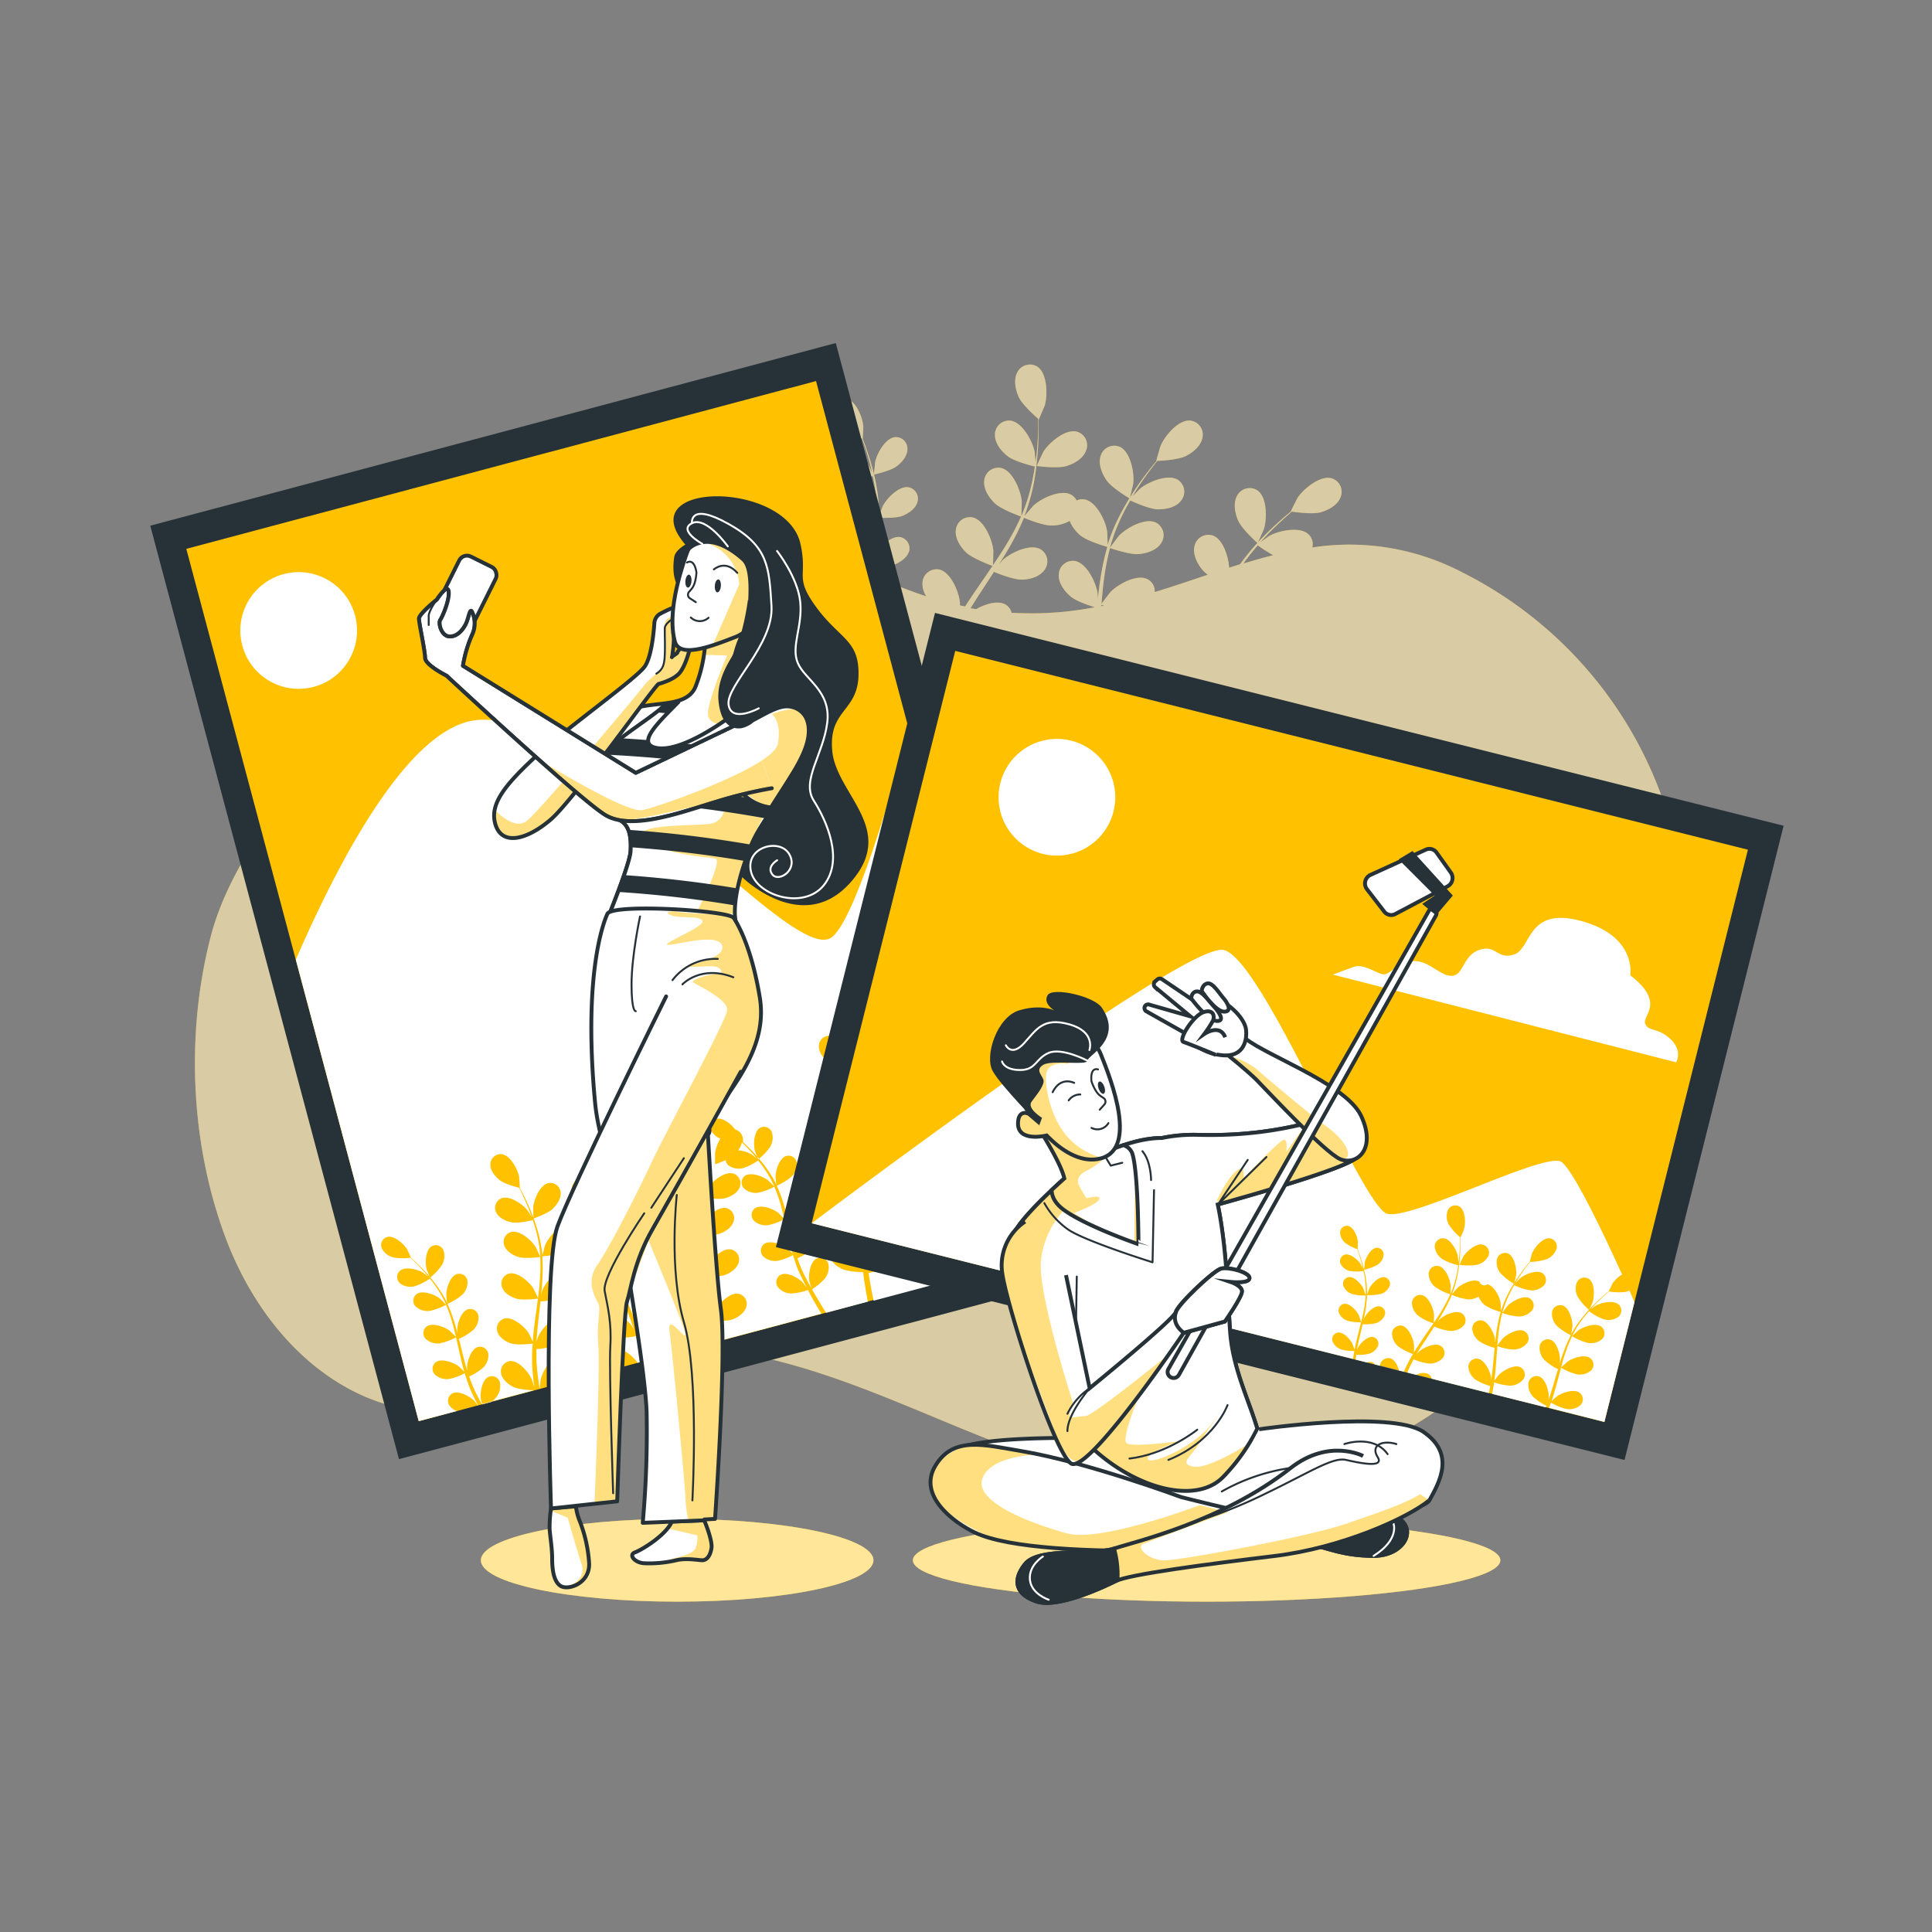 <svg xmlns="http://www.w3.org/2000/svg" xmlns:xlink="http://www.w3.org/1999/xlink" viewBox="0 0 500 500"><rect x="0" y="0" width="500" height="500" fill="#808080" stroke="none"/><defs><clipPath id="freepik--clip-path--inject-1--inject-8"><path d="M182.53,166.05a37.2,37.2,0,0,1-2.48,11.53c-2.4,6.24-12.48,3.36-18.24,6.72s-3.84,11-4.8,13.44-3.08,7.67-1.16,11.51,8,.53,7.34,11.08c-.2,3.47-6.34,18.36-6.34,18.36s1.71,3.55,10.4,4.89c29.08,4.48,23.19-5,23.19-5s-2.36-4.33,3.87-19.65c5-12.27,15-21.69,15-29.85s-10.58-9.92-13.92-9.6c-9.93,1-4.61-14.45-1.73-17.81S182.53,166.05,182.53,166.05Z" style="fill:#fff;stroke:#263238;stroke-linecap:round;stroke-linejoin:round"></path></clipPath><clipPath id="freepik--clip-path-2--inject-1--inject-8"><path d="M190.44,238.6s5.44,10.51-23.19,5c-8.64-1.67-10.4-4.89-10.4-4.89s6.14-14.89,6.34-18.36c.62-10.55-5.42-7.24-7.34-11.08a7.5,7.5,0,0,1-.37-.93c.75-4.09,1-7.28,1.19-9.73.12-.31.24-.59.34-.85a10.76,10.76,0,0,0,.36-3,4.57,4.57,0,0,1,.61-1.21c1.9-2.53,11.11-8.18,13.58-10.68,1.18-.15,2.87-1,4-1.18-4.87,5-11,10.63-5.91,11.82,6.88,1.62,19.9-8.47,19.9-8.47L192.4,181l2,2.43s-8.51,11.75-4.05,19.44a12.1,12.1,0,0,0,9.71,6.15c-2,3.16-4.32,6.34-5.78,10C188.68,233.07,190.44,238.6,190.44,238.6Z" style="fill:#fff;stroke:#263238;stroke-linecap:round;stroke-linejoin:round"></path></clipPath><clipPath id="freepik--clip-path-3--inject-1--inject-8"><path d="M138.59,195.81c7.33-6.87,26-20.1,28.27-23.32,1.68-2.4,2.29-8.35,2.49-11.26a3,3,0,0,1,1.63-2.46c1.6-.83,4-2,4.61-1.76,1,.32-1.62,5.8-1.29,7.09s-.33,5.81-.33,5.81c-.29.58.25-.62,0,0,2.64-1.81.06-.06,2.59-2.58s1.94.64,1.94.64-1,4.19-2.58,6.13-5.5,2.9-5.5,2.9c-1.62,1.29-21.91,30-27.95,35.15S130,219,128.24,213.44,131.26,202.69,138.59,195.81Z" style="fill:#fff;stroke:#263238;stroke-linecap:round;stroke-linejoin:round"></path></clipPath><clipPath id="freepik--clip-path-4--inject-1--inject-8"><path d="M193.72,133.21a13.83,13.83,0,0,1,9.6,6.7c5.4,8.72-7.55,22.84-12.94,24.92s-14.46,5.8-15.71,1.23-.83-11.62,2.91-22.41C180.21,136,187.23,132.16,193.72,133.21Z" style="fill:#fff;stroke:#263238;stroke-linecap:round;stroke-linejoin:round"></path></clipPath><clipPath id="freepik--clip-path-5--inject-1--inject-8"><path d="M182.26,393.46s2.18,5.15,1.87,7.19-1.26,3.14-2.36,3.14-4.08-.63-6.75,0a30.69,30.69,0,0,1-8.32.78c-2.51-.16-4.08-2.2-2.36-2.82s8-4.41,9.53-7.95Z" style="fill:#fff;stroke:#263238;stroke-linecap:round;stroke-linejoin:round"></path></clipPath><clipPath id="freepik--clip-path-6--inject-1--inject-8"><path d="M142.6,390.39a31.43,31.43,0,0,0-.35,5.48c.17,2.11.65,4.91.65,7.51s.33,6,2.27,7.11,7.46-.67,7.3-5.86a36,36,0,0,0-2.6-11.39,15.15,15.15,0,0,1-.83-3.4Z" style="fill:#fff;stroke:#263238;stroke-linecap:round;stroke-linejoin:round"></path></clipPath><clipPath id="freepik--clip-path-7--inject-1--inject-8"><path d="M157.22,236.45c1.59-2.67,31.67-.8,32.66,1.12,0,0,4.35,5.84,6.76,20.62,1.6,9.89-3.16,18.54-11.11,28.88-4.17,5.41-.85,4.33-2.31,6.7.54,9.53,2.11,36.07,3.35,45.14,1.52,11.14-1.52,54.18-1.52,54.18l-2.76.15,0,.22-15.95.65a262.44,262.44,0,0,0,1-28.87c-.51-12.66-7.09-49.12-7.09-49.12l.76-.86c-3.11-14.48-6.12-20.9-7-29.84C150.61,249.43,157.18,236.53,157.22,236.45Z" style="fill:#fff;stroke:#263238;stroke-linecap:round;stroke-linejoin:round"></path></clipPath><clipPath id="freepik--clip-path-8--inject-1--inject-8"><path d="M191.71,277.37s-14,25.29-22.86,40.78c-4.84,8.44-5.57,15.7-6.59,18.74s-2.53,51.65-2.53,51.65l-17.13,1.85s-2.15-62.58,1.67-73,28.12-59.52,28.12-59.52" style="fill:#fff;stroke:#263238;stroke-linecap:round;stroke-linejoin:round"></path></clipPath><clipPath id="freepik--clip-path-9--inject-1--inject-8"><path d="M193.26,186.26,164.54,200,119.82,172.3a32.5,32.5,0,0,1,2.46-8.21,6.92,6.92,0,0,0,0-5.54c-.62-1.54-.92.92-1.54,2.46s-2.15,3.7-4.31,3.7-3.08-3.39-2.46-4.31,2.46-5.24,2.15-7.39-3.08,2.15-3.08,2.15-4.62,3.7-4.62,4.93S110,168.4,110,170.25s5.55,4.62,5.55,4.62,34.1,31.7,41,36,20.32-.86,29-3.45A115.69,115.69,0,0,1,199.74,204" style="fill:#fff;stroke:#263238;stroke-linecap:round;stroke-linejoin:round"></path></clipPath><clipPath id="freepik--clip-path-10--inject-1--inject-8"><path d="M349.31,289.69c-3.9-2.93-14.2,4.74-39.59,4a40.17,40.17,0,0,0-9,.82c-9.58-.05-21.23,7-21.23,7S261.87,316.15,261.87,321s18.07,30.76,19,35.64c.4,2,2.21,9.55,1.75,15.3-.55.06-1.47.09-2.65.12,11.93,12.8,29,17.76,36.47,10.28a48.85,48.85,0,0,0,8.94-12.59c-2.11-7.13-5.79-14.49-6.86-23.3-.65-5.28-.67-21.87-3.37-34.73,9.47-2.62,33.13-9.39,35.86-12.11C354.47,296.22,353.22,292.62,349.31,289.69Z" style="fill:#fff;stroke:#263238;stroke-miterlimit:10"></path></clipPath><clipPath id="freepik--clip-path-11--inject-1--inject-8"><path d="M317.71,273s5.41,4.39,7.43,6.42,17.69,18.89,21.74,20.58,9.46-2.36,5.41-11.15-27.15-16.52-30.86-20.92Z" style="fill:#fff;stroke:#263238;stroke-miterlimit:10"></path></clipPath><clipPath id="freepik--clip-path-12--inject-1--inject-8"><path d="M293.07,298.62a3.45,3.45,0,0,0-2.35-2.25c-1.11.37-2.18.77-3.19,1.18l-.27-.44c-3.91-6.35-17.58-10.74-17.09-2.93,0,0,4.5,7.2,5.28,10.8-1,.9-2.12,1.92-3.28,3,0,1.55.78,3.41,3.21,5.18,5.72,4.17,19.25,8.85,19.25,8.85S294.63,303.82,293.07,298.62Z" style="fill:#fff;stroke:#263238;stroke-miterlimit:10"></path></clipPath><clipPath id="freepik--clip-path-13--inject-1--inject-8"><path d="M284.9,272.86c-2.62-6.56-10.93-6.56-14-3.94,0,0-9.19.44-9.19,7.44,0,2.87,1.92,7.65,4.93,12.17-.8-.7-3.18-1.23-3.18,2.26,0,4.81,7.12,3.14,7.42,3.07,3.87,4,8.54,6.85,13.14,6.12C295,298.23,287.53,279.42,284.9,272.86Z" style="fill:#fff;stroke:#263238;stroke-miterlimit:10"></path></clipPath><clipPath id="freepik--clip-path-14--inject-1--inject-8"><path d="M305.72,387.46s-24.58-9.11-41.23-11.89c-9.76-1.63-17.75-4-22.43,3.78s4.9,14.72,10.14,17.23c17.73,8.49,85.08,3,88.21,3.48s7.28,2.6,15.08,2.6,11.45-6.76,6.24-9.88-20.8,1.56-27.05,1S305.72,387.46,305.72,387.46Z" style="fill:#fff;stroke:#263238;stroke-miterlimit:10"></path></clipPath><clipPath id="freepik--clip-path-15--inject-1--inject-8"><path d="M352.77,376.81S344,372.14,334,379.93c-17.84,14-40.43,19.08-45.74,20.85s-19.45-.44-23,4-2.21,8,3.09,9.73,16.81-3.54,20.34-5.31,24.09-4.44,41.26-6.52,34.22-9.72,39.94-14.4" style="fill:#fff;stroke:#263238;stroke-miterlimit:10"></path></clipPath><clipPath id="freepik--clip-path-16--inject-1--inject-8"><path d="M265.29,316.15a13.65,13.65,0,0,0-5.86,13.67c1.47,9.27,13.35,46,17.75,48.92S306.3,345,306.3,345L317,342s4.39-6.34,4.39-7.81-2.93-2.44-2.93-2.44,4.88.49,4.88-1-5.37-2.93-7.32-2.45-11.23,9.28-11.71,11.23S282,359.27,282,359.27L275.88,330" style="fill:#fff;stroke:#263238;stroke-miterlimit:10"></path></clipPath></defs><!--Photo--><g id="freepik--background-simple--inject-1--inject-8"><g style="opacity:0.7"><path d="M292.37,129s.89-3.62.92-3.86c.31-2.74-.7-8.23-3.51-9.5a3.65,3.65,0,0,0-4.92,2.33c-.7,2.07.31,4.56,1.47,6.26C287.7,126.26,292.36,129,292.37,129Z" style="fill:#FFC100"></path><path d="M325.45,140.55c.05,0,1.57-3.39,1.64-3.62.83-2.63.87-8.2-1.65-10a3.66,3.66,0,0,0-5.27,1.36c-1.08,1.9-.56,4.53.26,6.42C321.4,136.94,325.45,140.55,325.45,140.55Z" style="fill:#FFC100"></path><path d="M268.32,120.6s5.37.74,7.69,0c2-.61,4.31-1.92,5.06-4a3.65,3.65,0,0,0-2.39-4.89c-3-.76-7.2,2.89-8.67,5.22C269.88,117.21,268.26,120.59,268.32,120.6Z" style="fill:#FFC100"></path><path d="M232.09,120.65c1.34-1,2.76-2.68,2.75-4.46a3,3,0,0,0-3.2-3.06c-2.51.27-4.69,4.24-5.15,6.44,0,.19-.33,3.24-.28,3.23S230.53,121.85,232.09,120.65Z" style="fill:#FFC100"></path><path d="M434.7,224.87a100,100,0,0,0-5-19.67,105,105,0,0,0-51.37-57.12,62.93,62.93,0,0,0-38.71-6.39,3.46,3.46,0,0,0-1-3.42c-2.25-2.11-7.7-.93-10.11.41-.14.07-1.39,1-2.29,1.62.44-.48.88-1,1.3-1.44,1.6-1.71,3.16-3.17,4.56-4.46.8-.72,1.54-1.36,2.24-2,1.07.16,5.41.75,7.44.18s4.36-1.82,5.15-3.85a3.65,3.65,0,0,0-2.27-4.94c-3-.83-7.27,2.72-8.79,5-.14.2-1.84,3.55-1.78,3.56h.07c-.69.55-1.41,1.16-2.19,1.83-1.43,1.26-3,2.69-4.67,4.37a65.75,65.75,0,0,0-5,5.67c-.46.59-.91,1.19-1.36,1.81l-2.83.89c-.17-2.89-1.59-7.37-4.21-8.32a3.67,3.67,0,0,0-4.73,2.7c-.53,2.12.67,4.52,2,6.13a8.49,8.49,0,0,0,1.43,1.31c-4.54,1.52-9.11,3.08-13.75,4.49a3.44,3.44,0,0,0-1.93-3.36c-2.78-1.35-7.64,1.38-9.54,3.38-.15.15-1.88,2.43-2.29,3,.16-2.09.35-4.17.62-6.22a64,64,0,0,1,1.58-8.2c.34.12,5.17,1.78,7.49,1.56,2.06-.19,4.61-1,5.76-2.87a3.66,3.66,0,0,0-1.36-5.27c-2.78-1.35-7.64,1.39-9.55,3.38-.15.16-2,2.62-2.32,3.08,0-.15.07-.32.11-.47a47.39,47.39,0,0,1,3-7.8c.67-1.4,1.39-2.69,2.12-3.93.91.43,5,2.27,7.11,2.3s4.7-.5,6-2.22a3.67,3.67,0,0,0-.77-5.39c-2.62-1.64-7.75.54-9.86,2.31-.12.1-1.18,1.21-1.94,2,.34-.56.67-1.14,1-1.66,1.24-2,2.5-3.72,3.63-5.24.65-.87,1.25-1.64,1.83-2.35,1.08,0,5.45-.29,7.34-1.23s3.93-2.61,4.33-4.76a3.65,3.65,0,0,0-3.17-4.42c-3.08-.26-6.62,4-7.68,6.59-.09.22-1.13,3.83-1.07,3.83h.06c-.56.67-1.16,1.4-1.8,2.21-1.16,1.51-2.47,3.22-3.76,5.18a67.27,67.27,0,0,0-3.87,6.52,47.71,47.71,0,0,0-3.24,7.83l0,.1c0-.9-.11-3.44-.14-3.63-.42-2.73-2.84-7.75-5.89-8.23a3.28,3.28,0,0,0-2,.3,3.4,3.4,0,0,0-1.38-1.49c-2.69-1.52-7.71.89-9.75,2.75-.14.13-1.8,2.05-2.37,2.75l0-.09a48,48,0,0,0,2.36-8.15,67.16,67.16,0,0,0,1-7.51c.21-2.33.26-4.48.29-6.39,0-1,0-2,0-2.85l.05,0s1.49-3.43,1.56-3.66c.76-2.65.68-8.22-1.89-10a3.67,3.67,0,0,0-5.24,1.48c-1,1.92-.44,4.55.42,6.42s4.14,4.83,5,5.55c0,.91,0,1.89,0,3-.07,1.9-.17,4-.43,6.36-.07.62-.17,1.28-.25,1.93-.09-1.12-.22-2.65-.25-2.79-.55-2.71-3.19-7.62-6.26-8a3.66,3.66,0,0,0-4,3.73c0,2.18,1.7,4.24,3.33,5.5s6,2.41,7,2.65c-.21,1.42-.46,2.88-.81,4.39a46.7,46.7,0,0,1-2.5,8c-.06.15-.14.29-.21.44.06-.56.14-3.64.12-3.86-.25-2.75-2.33-7.92-5.35-8.6a3.66,3.66,0,0,0-4.35,3.27c-.27,2.16,1.22,4.4,2.7,5.83,1.68,1.63,6.49,3.34,6.83,3.46a62.38,62.38,0,0,1-3.89,7.39c-1.07,1.77-2.22,3.51-3.4,5.25.06-.72.13-3.59.11-3.8-.24-2.75-2.33-7.91-5.34-8.6a3.67,3.67,0,0,0-4.36,3.27c-.26,2.16,1.22,4.4,2.7,5.83s6.17,3.23,6.79,3.45l-1.6,2.37c-1.77,2.57-3.55,5.13-5.23,7.72l-.26.41-1.34-.28c0-.36,0-.62,0-.68-.24-2.75-2.33-7.91-5.34-8.6a3.66,3.66,0,0,0-4.35,3.27,5.83,5.83,0,0,0,1,3.66c-5.15-1.67-9.85-3.68-14.7-5.67,0-.16.07-.32.11-.48.12-.51.23-1,.34-1.55.93,0,4.43.12,6-.52s3.36-1.86,3.82-3.57A3,3,0,0,0,233,139c-2.48-.41-5.64,2.85-6.67,4.85,0,.07-.24.6-.46,1.2.29-1.35.56-2.7.79-4.05a51.47,51.47,0,0,0,.76-7c.32,0,4.42.19,6.18-.52,1.56-.63,3.36-1.86,3.83-3.57a3,3,0,0,0-2.29-3.8c-2.48-.41-5.64,2.85-6.66,4.85-.08.14-.81,2.07-1,2.77v-.08a38.27,38.27,0,0,0-.5-6.89,51.59,51.59,0,0,0-1.31-6c-.5-1.84-1.07-3.5-1.58-5-.28-.79-.56-1.51-.82-2.18l0,0s.17-3,.15-3.23c-.16-2.24-1.8-6.47-4.24-7.07a3,3,0,0,0-3.59,2.61c-.24,1.76.94,3.6,2.13,4.79s4.53,2.52,5.36,2.83c.26.7.53,1.45.81,2.28.48,1.47,1,3.13,1.46,5,.12.49.23,1,.35,1.54-.38-.82-.91-2-1-2.06-1.18-1.91-4.58-4.91-7-4.31a3,3,0,0,0-2,4c.59,1.68,2.49,2.76,4.09,3.27s5.3.14,6.09,0c.25,1.15.47,2.33.63,3.58a38.78,38.78,0,0,1,.35,6.81c0,.13,0,.26,0,.39-.12-.44-.93-2.81-1-3-1-2-4-5.39-6.51-5.06a3,3,0,0,0-2.4,3.72c.4,1.73,2.17,3,3.71,3.69,1.77.79,6,.72,6.19.72a51.72,51.72,0,0,1-.89,6.74c-.31,1.65-.7,3.31-1.11,5-.16-.57-.92-2.78-1-2.94-1-2-4-5.38-6.51-5.06a3,3,0,0,0-2.4,3.73c.41,1.73,2.17,3,3.71,3.69,1.73.76,5.81.72,6.16.71-.19.76-.37,1.51-.56,2.27l-.09.34C213,144,200.75,139.58,180,139.58c-44.15,0-114.23,59.52-125.45,102.74-6.5,25.07-5.29,53.48,3.75,77.79,6.06,16.31,17,31.27,32.18,39.42,18,9.6,35,5.71,53.72,1.9,17.45-3.56,38.78-13.84,56.82-9.28,37.24,9.41,68.43,32.24,108.15,32.7C386.74,385.74,445.53,298.3,434.7,224.87Zm-112-80.27c.92-1.24,1.86-2.37,2.81-3.46a39.74,39.74,0,0,0,4,2.55c-2.57.64-5.13,1.37-7.7,2.15C322.07,145.42,322.37,145,322.67,144.6Zm-37,12.14-.68.14,0-.35ZM261.8,158.6a3.41,3.41,0,0,0-1.62-2.16c-2-1.12-5.18-.12-7.57,1.22l-1.44-.25c1.6-2.59,3.31-5.17,5-7.77.36-.54.7-1.09,1.06-1.64,1.06.44,5.05,2,7.14,2s4.67-.71,5.93-2.49a3.66,3.66,0,0,0-1-5.35c-2.69-1.53-7.72.88-9.75,2.75-.07.06-.53.59-1.05,1.18.91-1.43,1.8-2.87,2.64-4.32A64.79,64.79,0,0,0,265,134c.6.25,5.09,2.11,7.34,2a9.44,9.44,0,0,0,4.49-1.2,9.43,9.43,0,0,0,2.75,3.74c1.72,1.46,6.39,2.82,7,3a64.88,64.88,0,0,0-1.82,8.45c-.26,1.66-.46,3.34-.65,5,0-.78-.06-1.48-.08-1.58-.42-2.72-2.84-7.74-5.89-8.23a3.65,3.65,0,0,0-4.13,3.54c-.13,2.18,1.5,4.32,3.08,5.65,1.4,1.2,4.75,2.32,6.28,2.78A86.7,86.7,0,0,1,269,158.71C266.47,158.76,264.08,158.71,261.8,158.6Z" style="fill:#FFC100"></path><g style="opacity:0.7"><path d="M292.37,129s.89-3.62.92-3.86c.31-2.74-.7-8.23-3.51-9.5a3.65,3.65,0,0,0-4.92,2.33c-.7,2.07.31,4.56,1.47,6.26C287.7,126.26,292.36,129,292.37,129Z" style="fill:#fff"></path><path d="M325.45,140.55c.05,0,1.57-3.39,1.64-3.62.83-2.63.87-8.2-1.65-10a3.66,3.66,0,0,0-5.27,1.36c-1.08,1.9-.56,4.53.26,6.42C321.4,136.94,325.45,140.55,325.45,140.55Z" style="fill:#fff"></path><path d="M268.32,120.6s5.37.74,7.69,0c2-.61,4.31-1.92,5.06-4a3.65,3.65,0,0,0-2.39-4.89c-3-.76-7.2,2.89-8.67,5.22C269.88,117.21,268.26,120.59,268.32,120.6Z" style="fill:#fff"></path><path d="M232.09,120.65c1.34-1,2.76-2.68,2.75-4.46a3,3,0,0,0-3.2-3.06c-2.51.27-4.69,4.24-5.15,6.44,0,.19-.33,3.24-.28,3.23S230.53,121.85,232.09,120.65Z" style="fill:#fff"></path><path d="M434.7,224.87a100,100,0,0,0-5-19.67,105,105,0,0,0-51.37-57.12,62.93,62.93,0,0,0-38.71-6.39,3.46,3.46,0,0,0-1-3.42c-2.25-2.11-7.7-.93-10.11.41-.14.07-1.39,1-2.29,1.62.44-.48.88-1,1.3-1.44,1.6-1.71,3.16-3.17,4.56-4.46.8-.72,1.54-1.36,2.24-2,1.07.16,5.41.75,7.44.18s4.36-1.82,5.15-3.85a3.65,3.65,0,0,0-2.27-4.94c-3-.83-7.27,2.72-8.79,5-.14.2-1.84,3.55-1.78,3.56h.07c-.69.55-1.41,1.16-2.19,1.83-1.43,1.26-3,2.69-4.67,4.37a65.75,65.75,0,0,0-5,5.67c-.46.59-.91,1.19-1.36,1.81l-2.83.89c-.17-2.89-1.59-7.37-4.21-8.32a3.67,3.67,0,0,0-4.73,2.7c-.53,2.12.67,4.52,2,6.13a8.49,8.49,0,0,0,1.43,1.31c-4.54,1.52-9.11,3.08-13.75,4.49a3.44,3.44,0,0,0-1.93-3.36c-2.78-1.35-7.64,1.38-9.54,3.38-.15.15-1.88,2.43-2.29,3,.16-2.09.35-4.17.62-6.22a64,64,0,0,1,1.58-8.2c.34.12,5.17,1.78,7.49,1.56,2.06-.19,4.61-1,5.76-2.87a3.66,3.66,0,0,0-1.36-5.27c-2.78-1.35-7.64,1.39-9.55,3.38-.15.16-2,2.62-2.32,3.08,0-.15.07-.32.11-.47a47.39,47.39,0,0,1,3-7.8c.67-1.4,1.39-2.69,2.12-3.93.91.43,5,2.27,7.11,2.3s4.7-.5,6-2.22a3.67,3.67,0,0,0-.77-5.39c-2.62-1.64-7.75.54-9.86,2.31-.12.1-1.18,1.21-1.94,2,.34-.56.67-1.14,1-1.66,1.24-2,2.5-3.72,3.63-5.24.65-.87,1.25-1.64,1.83-2.35,1.08,0,5.45-.29,7.34-1.23s3.93-2.61,4.33-4.76a3.65,3.65,0,0,0-3.17-4.42c-3.08-.26-6.62,4-7.68,6.59-.09.22-1.13,3.83-1.07,3.83h.06c-.56.67-1.16,1.4-1.8,2.21-1.16,1.51-2.47,3.22-3.76,5.18a67.27,67.27,0,0,0-3.87,6.52,47.71,47.71,0,0,0-3.24,7.83l0,.1c0-.9-.11-3.44-.14-3.63-.42-2.73-2.84-7.75-5.89-8.23a3.28,3.28,0,0,0-2,.3,3.4,3.4,0,0,0-1.38-1.49c-2.69-1.52-7.71.89-9.75,2.75-.14.13-1.8,2.05-2.37,2.75l0-.09a48,48,0,0,0,2.36-8.15,67.16,67.16,0,0,0,1-7.51c.21-2.33.26-4.48.29-6.39,0-1,0-2,0-2.85l.05,0s1.49-3.43,1.56-3.66c.76-2.65.68-8.22-1.89-10a3.67,3.67,0,0,0-5.24,1.48c-1,1.92-.44,4.55.42,6.42s4.14,4.83,5,5.55c0,.91,0,1.89,0,3-.07,1.9-.17,4-.43,6.36-.07.62-.17,1.28-.25,1.93-.09-1.12-.22-2.65-.25-2.79-.55-2.71-3.19-7.62-6.26-8a3.66,3.66,0,0,0-4,3.73c0,2.18,1.7,4.24,3.33,5.5s6,2.41,7,2.65c-.21,1.42-.46,2.88-.81,4.39a46.7,46.7,0,0,1-2.5,8c-.06.15-.14.29-.21.44.06-.56.14-3.64.12-3.86-.25-2.75-2.33-7.92-5.35-8.6a3.66,3.66,0,0,0-4.35,3.27c-.27,2.16,1.22,4.4,2.7,5.83,1.68,1.63,6.49,3.34,6.83,3.46a62.38,62.38,0,0,1-3.89,7.39c-1.07,1.77-2.22,3.51-3.4,5.25.06-.72.13-3.59.11-3.8-.24-2.75-2.33-7.91-5.34-8.6a3.67,3.67,0,0,0-4.36,3.27c-.26,2.16,1.22,4.4,2.7,5.83s6.17,3.23,6.79,3.45l-1.6,2.37c-1.77,2.57-3.55,5.13-5.23,7.72l-.26.41-1.34-.28c0-.36,0-.62,0-.68-.24-2.75-2.33-7.91-5.34-8.6a3.66,3.66,0,0,0-4.35,3.27,5.83,5.83,0,0,0,1,3.66c-5.15-1.67-9.85-3.68-14.7-5.67,0-.16.07-.32.11-.48.12-.51.23-1,.34-1.55.93,0,4.43.12,6-.52s3.36-1.86,3.82-3.57A3,3,0,0,0,233,139c-2.48-.41-5.64,2.85-6.67,4.85,0,.07-.24.6-.46,1.2.29-1.35.56-2.7.79-4.05a51.47,51.47,0,0,0,.76-7c.32,0,4.42.19,6.18-.52,1.56-.63,3.36-1.86,3.83-3.57a3,3,0,0,0-2.29-3.8c-2.48-.41-5.64,2.85-6.66,4.85-.08.14-.81,2.07-1,2.77v-.08a38.27,38.27,0,0,0-.5-6.89,51.59,51.59,0,0,0-1.31-6c-.5-1.84-1.07-3.5-1.58-5-.28-.79-.56-1.51-.82-2.18l0,0s.17-3,.15-3.23c-.16-2.24-1.8-6.47-4.24-7.07a3,3,0,0,0-3.59,2.61c-.24,1.76.94,3.6,2.13,4.79s4.53,2.52,5.36,2.83c.26.7.53,1.45.81,2.28.48,1.47,1,3.13,1.46,5,.12.49.23,1,.35,1.54-.38-.82-.91-2-1-2.06-1.18-1.91-4.58-4.91-7-4.31a3,3,0,0,0-2,4c.59,1.68,2.49,2.76,4.09,3.27s5.3.14,6.09,0c.25,1.15.47,2.33.63,3.58a38.78,38.78,0,0,1,.35,6.81c0,.13,0,.26,0,.39-.12-.44-.93-2.81-1-3-1-2-4-5.39-6.51-5.06a3,3,0,0,0-2.4,3.72c.4,1.73,2.17,3,3.71,3.69,1.77.79,6,.72,6.19.72a51.72,51.72,0,0,1-.89,6.74c-.31,1.65-.7,3.31-1.11,5-.16-.57-.92-2.78-1-2.94-1-2-4-5.38-6.51-5.06a3,3,0,0,0-2.4,3.73c.41,1.73,2.17,3,3.71,3.69,1.73.76,5.81.72,6.16.71-.19.76-.37,1.51-.56,2.27l-.09.34C213,144,200.75,139.58,180,139.58c-44.15,0-114.23,59.52-125.45,102.74-6.5,25.07-5.29,53.48,3.75,77.79,6.06,16.31,17,31.27,32.18,39.42,18,9.6,35,5.71,53.72,1.9,17.45-3.56,38.78-13.84,56.82-9.28,37.24,9.41,68.43,32.24,108.15,32.7C386.74,385.74,445.53,298.3,434.7,224.87Zm-112-80.27c.92-1.24,1.86-2.37,2.81-3.46a39.74,39.74,0,0,0,4,2.55c-2.57.64-5.13,1.37-7.7,2.15C322.07,145.42,322.37,145,322.67,144.6Zm-37,12.14-.68.14,0-.35ZM261.8,158.6a3.41,3.41,0,0,0-1.62-2.16c-2-1.12-5.18-.12-7.57,1.22l-1.44-.25c1.6-2.59,3.31-5.17,5-7.77.36-.54.7-1.09,1.06-1.64,1.06.44,5.05,2,7.14,2s4.67-.71,5.93-2.49a3.66,3.66,0,0,0-1-5.35c-2.69-1.53-7.72.88-9.75,2.75-.07.06-.53.59-1.05,1.18.91-1.43,1.8-2.87,2.64-4.32A64.79,64.79,0,0,0,265,134c.6.25,5.09,2.11,7.34,2a9.44,9.44,0,0,0,4.49-1.2,9.43,9.43,0,0,0,2.75,3.74c1.72,1.46,6.39,2.82,7,3a64.88,64.88,0,0,0-1.82,8.45c-.26,1.66-.46,3.34-.65,5,0-.78-.06-1.48-.08-1.58-.42-2.72-2.84-7.74-5.89-8.23a3.65,3.65,0,0,0-4.13,3.54c-.13,2.18,1.5,4.32,3.08,5.65,1.4,1.2,4.75,2.32,6.28,2.78A86.7,86.7,0,0,1,269,158.71C266.47,158.76,264.08,158.71,261.8,158.6Z" style="fill:#fff"></path></g></g></g><g id="freepik--photo-1--inject-1--inject-8"><rect x="68.47" y="108.71" width="182.6" height="249" transform="translate(-54.65 48.99) rotate(-14.92)" style="fill:#263238;stroke:#263238;stroke-miterlimit:10"></rect><rect x="75.44" y="116.4" width="168.66" height="233.63" transform="translate(-54.65 48.99) rotate(-14.92)" style="fill:#FFC100"></rect><path d="M212.58,340c-.65-1.07-1.37-2.29-2.15-3.68-.44-.77-.89-1.61-1.34-2.47a14.83,14.83,0,0,1-4.42.9,4.52,4.52,0,0,1-3.41-1.73,2.17,2.17,0,0,1,.82-3.13c1.66-.79,4.54.85,5.67,2,.07.07.7.92,1.1,1.45-.18-.35-.37-.69-.55-1.05-.37-.72-.72-1.45-1.09-2.23L206.7,329c-.18-.39-.32-.82-.48-1.23-.36-1-.67-1.95-1-2.95a14.18,14.18,0,0,1-4.11,1.49,4.5,4.5,0,0,1-3.64-1.19,2.17,2.17,0,0,1,.34-3.22c1.52-1,4.62.15,5.91,1.16.08.06.93.89,1.39,1.35-.17-.6-.35-1.2-.5-1.82-.45-1.78-.85-3.6-1.25-5.41-.12-.56-.25-1.11-.38-1.66a15.34,15.34,0,0,1-4.25,1.56,4.5,4.5,0,0,1-3.64-1.19,2.17,2.17,0,0,1,.34-3.22c1.52-1,4.62.15,5.91,1.16.1.08,1.32,1.27,1.62,1.59-.29-1.22-.58-2.43-.91-3.61a39.24,39.24,0,0,0-1.65-4.69,15.32,15.32,0,0,1-4.28,1.57,4.49,4.49,0,0,1-3.63-1.19,2.17,2.17,0,0,1,.34-3.22c1.52-1,4.61.15,5.91,1.16.1.08,1.41,1.36,1.64,1.61,0-.08-.07-.18-.11-.27a27.2,27.2,0,0,0-2.47-4.32c-.52-.77-1.05-1.47-1.59-2.13a14.34,14.34,0,0,1-4,2,4.51,4.51,0,0,1-3.74-.78,2.31,2.31,0,0,1-.69-1.3,29.32,29.32,0,0,1-2.78,1.08c-.26.62-.53,1.28-.81,2-.49,1.3-1,2.78-1.51,4.42-.13.43-.25.91-.37,1.37.37-.73.89-1.72,1-1.81,1.13-1.68,4.3-4.24,6.47-3.6a2.67,2.67,0,0,1,1.62,3.63c-.6,1.48-2.34,2.38-3.8,2.77s-4.73-.08-5.46-.2c-.26,1-.51,2.08-.7,3.19a33.94,33.94,0,0,0-.57,6.09c0,.12,0,.24,0,.36.12-.39.94-2.49,1-2.63.94-1.79,3.81-4.68,6-4.29a2.67,2.67,0,0,1,2,3.43c-.43,1.54-2.07,2.63-3.47,3.17-1.59.63-5.32.42-5.58.4a45.69,45.69,0,0,0,.53,6.09c.22,1.49.51,3,.81,4.5.17-.51.93-2.46,1-2.6.94-1.78,3.81-4.67,6-4.28a2.67,2.67,0,0,1,2,3.43c-.44,1.53-2.07,2.62-3.47,3.17s-5.07.43-5.56.4c.14.69.27,1.37.42,2,.46,2.23.94,4.47,1.34,6.69.14.77.25,1.53.36,2.3.28-.75.81-2.11.87-2.22.94-1.78,3.81-4.68,6-4.29a2.66,2.66,0,0,1,2,3.43c-.43,1.54-2.06,2.63-3.47,3.18s-4.48.45-5.36.41c.18,1.27.33,2.54.41,3.79,0,.54.09,1.09.08,1.61v.15l28.37-7.56Z" style="fill:#fff"></path><path d="M270.42,321l.58,2.19c-.62.09-1.11.14-1.29.16,0,.52-.06,1-.1,1.53l-1.33.36c.05-.55.1-1.1.15-1.67-.56-.09-4-.64-5.32-1.52s-2.64-2.23-2.75-3.82a2.67,2.67,0,0,1,2.67-2.95c2.26.07,4.47,3.49,5,5.43,0,.13.29,1.64.4,2.42.06-.65.11-1.29.15-2,.07-1,.11-2,.16-3,0-.51,0-1,0-1.56s0-1,0-1.56c0-.17,0-.35,0-.52l1.2,4.51c0,.74,0,1.47-.07,2.18,0,.5-.05,1-.08,1.46.17-.8.45-2.07.49-2.18l0-.07-35-131.4c-6.83,24.55-14.95,49.95-20.11,53.64-10.37,7.41-62.94-59.23-91.82-56.27-17.37,1.78-35.28,35.46-46.79,62L108.36,367.8l9.94-2.65a3.59,3.59,0,0,1-2-1.43,2.17,2.17,0,0,1,.82-3.13c1.66-.8,4.54.84,5.67,2,.06.05.47.6.84,1.1l.07,0-.36-.69c-.37-.72-.71-1.44-1.09-2.23l-.51-1.16c-.18-.38-.32-.81-.48-1.22-.36-1-.67-2-1-3a14.47,14.47,0,0,1-4.11,1.5,4.57,4.57,0,0,1-3.64-1.19,2.17,2.17,0,0,1,.34-3.22c1.52-1,4.62.15,5.91,1.16.08.06.93.89,1.39,1.35-.17-.61-.35-1.21-.5-1.83-.45-1.78-.85-3.6-1.25-5.41-.12-.55-.25-1.1-.38-1.66a14.85,14.85,0,0,1-4.25,1.57,4.57,4.57,0,0,1-3.64-1.19,2.17,2.17,0,0,1,.34-3.22c1.52-1,4.62.15,5.91,1.15.1.08,1.32,1.27,1.62,1.59-.29-1.21-.58-2.42-.91-3.61a39.87,39.87,0,0,0-1.65-4.69,15.29,15.29,0,0,1-4.27,1.58,4.57,4.57,0,0,1-3.64-1.19,2.17,2.17,0,0,1,.34-3.22c1.52-1,4.62.15,5.91,1.16.1.08,1.42,1.36,1.64,1.61,0-.09-.07-.19-.11-.27a27.76,27.76,0,0,0-2.47-4.33c-.52-.76-1-1.46-1.59-2.13a14.61,14.61,0,0,1-4,2,4.55,4.55,0,0,1-3.74-.78,2.18,2.18,0,0,1,0-3.24c1.4-1.2,4.61-.36,6,.5.07.05.8.61,1.31,1-.24-.29-.49-.61-.73-.89-.91-1.05-1.8-2-2.6-2.77-.46-.45-.88-.85-1.28-1.22a14.5,14.5,0,0,1-4.43-.08,4.54,4.54,0,0,1-3-2.42,2.17,2.17,0,0,1,1.48-2.88c1.79-.42,4.25,1.8,5.1,3.21.07.12,1,2.15,1,2.16h0c.39.35.81.73,1.25,1.15.82.78,1.74,1.68,2.67,2.72a38.06,38.06,0,0,1,2.84,3.5,27.28,27.28,0,0,1,2.6,4.33.08.08,0,0,1,0,.05c-.07-.53-.23-2-.23-2.15,0-1.64,1-4.81,2.75-5.36a2.18,2.18,0,0,1,2.74,1.73,4.51,4.51,0,0,1-1.32,3.59,14.84,14.84,0,0,1-3.86,2.37,38.36,38.36,0,0,1,1.81,4.82c.29.95.56,1.92.82,2.9-.05-.46-.09-.88-.09-.94,0-1.64,1-4.81,2.75-5.36a2.18,2.18,0,0,1,2.74,1.73,4.55,4.55,0,0,1-1.32,3.59,14.19,14.19,0,0,1-3.75,2.32c.1.37.2.75.29,1.13.44,1.8.88,3.6,1.36,5.36.17.62.36,1.22.55,1.82,0-.41-.08-.75-.08-.81,0-1.64,1-4.81,2.75-5.36a2.18,2.18,0,0,1,2.74,1.73,4.55,4.55,0,0,1-1.32,3.59,13.93,13.93,0,0,1-3.63,2.27c.21.61.42,1.23.65,1.81.17.4.3.79.49,1.18l.54,1.15c.36.72.74,1.46,1.11,2.16l.48.87,13.47-3.58c-.94,0-3.93-.2-5.26-.85s-2.9-1.88-3.21-3.44a2.69,2.69,0,0,1,2.29-3.26c2.25-.21,4.87,2.91,5.66,4.77.05.1.43,1.35.65,2.14-.06-.49-.13-1-.18-1.45-.12-1-.21-2-.31-3l-.09-1.55c0-.52,0-1.08,0-1.62,0-1.26,0-2.53.14-3.81-.88.1-3.94.41-5.38,0s-3.14-1.42-3.68-2.92a2.67,2.67,0,0,1,1.76-3.57c2.19-.55,5.26,2.14,6.32,3.85.07.11.69,1.42,1,2.15.06-.77.12-1.54.2-2.31.25-2.25.56-4.51.87-6.77l.27-2.07c-.48.06-4,.48-5.57,0s-3.15-1.42-3.69-2.92a2.68,2.68,0,0,1,1.77-3.57c2.19-.55,5.26,2.14,6.32,3.85.08.13,1,2,1.18,2.52.2-1.52.38-3,.49-4.55a46.25,46.25,0,0,0,.1-6.1c-.26,0-4,.5-5.59,0-1.44-.44-3.15-1.42-3.69-2.92a2.66,2.66,0,0,1,1.76-3.56c2.2-.55,5.26,2.14,6.33,3.85.08.13,1,2.17,1.19,2.55,0-.11,0-.24,0-.35a33.4,33.4,0,0,0-1-6c-.27-1.1-.59-2.13-.92-3.13-.72.17-3.9.88-5.44.58s-3.28-1.06-4-2.5a2.66,2.66,0,0,1,1.36-3.73c2.12-.79,5.46,1.54,6.71,3.13.06.09.66,1,1.08,1.74-.16-.45-.31-.91-.47-1.34-.6-1.6-1.24-3-1.82-4.3-.33-.71-.65-1.35-.95-1.95-.77-.19-3.86-1-5.07-2s-2.42-2.46-2.38-4a2.67,2.67,0,0,1,2.93-2.69c2.24.28,4.13,3.89,4.51,5.87,0,.17.23,2.91.19,2.9h0c.3.56.62,1.18,1,1.85.6,1.25,1.28,2.67,1.91,4.27a47.79,47.79,0,0,1,1.79,5.24,34.72,34.72,0,0,1,1.14,6.1.17.17,0,0,1,0,.07c.14-.65.59-2.44.64-2.58.71-1.88,3.2-5.11,5.46-5a2.49,2.49,0,0,1,1.38.51A2.48,2.48,0,0,1,149,317c2.15-.69,5.38,1.79,6.56,3.43.08.11,1,1.73,1.29,2.32a.19.19,0,0,1,0-.07,34.92,34.92,0,0,1-.46-6.18,47,47,0,0,1,.37-5.53c.2-1.71.49-3.25.75-4.62.15-.74.3-1.41.44-2l0,0s-.55-2.68-.56-2.85c-.15-2,.75-6,2.84-6.84a2.68,2.68,0,0,1,3.53,1.84c.44,1.53-.36,3.32-1.26,4.53s-3.69,2.84-4.39,3.23c-.14.65-.28,1.35-.42,2.13-.23,1.37-.48,2.92-.64,4.62,0,.45-.07.94-.11,1.41.23-.78.56-1.86.6-2,.79-1.85,3.42-5,5.67-4.76a2.68,2.68,0,0,1,2.28,3.27c-.31,1.56-1.85,2.78-3.21,3.43s-4.66.82-5.4.85c-.07,1.05-.11,2.13-.08,3.26a34.23,34.23,0,0,0,.58,6.09l.09.35c0-.41.45-2.63.5-2.78.58-1.93,2.85-5.31,5.11-5.35a2.67,2.67,0,0,1,2.63,3c-.14,1.59-1.54,3-2.81,3.77-1.45.91-5.15,1.41-5.41,1.45a47.1,47.1,0,0,0,1.67,5.87c.5,1.42,1.07,2.85,1.65,4.27.07-.53.45-2.59.49-2.74.59-1.93,2.86-5.31,5.11-5.35a2.67,2.67,0,0,1,2.63,3c-.14,1.59-1.54,3-2.81,3.77s-4.9,1.38-5.38,1.44l.8,1.94c.88,2.1,1.77,4.21,2.58,6.31.28.73.53,1.46.79,2.19.13-.79.4-2.22.43-2.34.59-1.93,2.86-5.32,5.12-5.35a2.67,2.67,0,0,1,2.62,3c-.13,1.59-1.53,3-2.81,3.77s-4.31,1.29-5.19,1.42c.42,1.21.8,2.43,1.13,3.64.12.53.29,1.06.38,1.57s.21,1,.32,1.53.13.82.2,1.22l.84-.22c.64-2,2.13-4.53,3.95-4.84a2.67,2.67,0,0,1,3.05,2.56,3,3,0,0,1,0,.42l-6,1.6,6.67-1.78a3.31,3.31,0,0,1-.25-1,2.66,2.66,0,0,1,2.67-2.94c1.26,0,2.5,1.12,3.46,2.4l-5.8,1.55,9-2.4-.91.24c0-.15,0-.29,0-.44,0-.53,0-1,0-1.57,0-.77-.11-1.56-.19-2.36a17.24,17.24,0,0,1-5.21-.69c-1.38-.63-3-1.8-3.3-3.36a2.68,2.68,0,0,1,2.2-3.32c2.24-.27,4.95,2.78,5.79,4.61,0,.06.17.46.32.95-.09-.77-.19-1.54-.31-2.32-.35-2.21-.77-4.45-1.19-6.69-.09-.47-.17-.94-.25-1.41-.84,0-4-.07-5.37-.7s-2.94-1.8-3.29-3.35a2.67,2.67,0,0,1,2.19-3.32c2.25-.27,5,2.77,5.8,4.61,0,.06.19.55.37,1.09-.21-1.22-.4-2.45-.56-3.66a48.5,48.5,0,0,1-.41-6.3c-.47,0-4,0-5.52-.71s-3-1.79-3.3-3.35a2.68,2.68,0,0,1,2.2-3.32c2.24-.27,4.95,2.78,5.79,4.61.06.13.64,1.89.83,2.52,0,0,0,0,0-.07a35.35,35.35,0,0,1,.72-6.16,46.78,46.78,0,0,1,1.41-5.36c.52-1.63,1.09-3.1,1.61-4.39.28-.7.56-1.33.82-1.92l0,0s0-2.73,0-2.91a10.34,10.34,0,0,1,1.39-3.81,4.14,4.14,0,0,1-2.43-2.22,2.17,2.17,0,0,1,1.47-2.88c1.62-.38,3.77,1.39,4.8,2.77a2.79,2.79,0,0,1,2,2.44,3.55,3.55,0,0,1,0,.8l.55.51c.82.79,1.74,1.68,2.67,2.72a38.06,38.06,0,0,1,2.84,3.5,27.74,27.74,0,0,1,2.6,4.33l0,.06c-.07-.54-.23-2-.23-2.15,0-1.65,1-4.81,2.75-5.36a2.18,2.18,0,0,1,2.74,1.72,4.58,4.58,0,0,1-1.32,3.6,15.13,15.13,0,0,1-3.86,2.37,38.21,38.21,0,0,1,1.81,4.81c.29.95.56,1.93.82,2.9-.05-.46-.1-.87-.1-.93,0-1.65,1-4.81,2.76-5.36A2.18,2.18,0,0,1,208.8,310a4.55,4.55,0,0,1-1.32,3.59,14.19,14.19,0,0,1-3.75,2.32c.1.38.2.75.29,1.13.44,1.8.88,3.61,1.36,5.36.17.62.36,1.23.54,1.83,0-.41-.07-.76-.07-.81,0-1.64,1-4.81,2.75-5.36a2.18,2.18,0,0,1,2.74,1.72,4.58,4.58,0,0,1-1.32,3.6,13.87,13.87,0,0,1-3.63,2.26c.21.62.42,1.23.65,1.81.17.4.3.79.49,1.18s.36.77.53,1.15c.37.72.74,1.47,1.12,2.16.26.49.51.94.77,1.4-.18-.61-.5-1.82-.51-1.92-.24-1.63.25-4.91,1.91-5.72a2.18,2.18,0,0,1,3,1.29,4.55,4.55,0,0,1-.76,3.75,15.19,15.19,0,0,1-3.44,2.92c.42.76.84,1.5,1.25,2.18.88,1.5,1.7,2.8,2.41,3.91l10.78-2.88c-.24-1.27-.49-2.68-.73-4.23-.17-1.07-.34-2.22-.49-3.4-.56,0-4-.14-5.47-.85s-2.9-1.88-3.21-3.45a2.67,2.67,0,0,1,2.29-3.25c2.25-.21,4.87,2.91,5.66,4.76,0,.11.43,1.35.65,2.14-.06-.48-.13-.95-.18-1.45-.12-1-.21-2-.31-3l-.09-1.56c0-.52,0-1.07,0-1.61,0-1.26.06-2.54.15-3.82-.88.11-3.94.42-5.38,0s-3.15-1.42-3.69-2.92a2.67,2.67,0,0,1,1.77-3.56c2.19-.55,5.26,2.13,6.32,3.85.07.1.69,1.42,1,2.15.06-.77.12-1.54.2-2.32.24-2.24.56-4.51.87-6.77l.27-2.07c-.48.06-4,.48-5.57,0s-3.15-1.42-3.69-2.92a2.67,2.67,0,0,1,1.77-3.56c2.19-.55,5.25,2.13,6.32,3.85.08.13,1,2,1.18,2.51.2-1.52.37-3,.49-4.54a46.4,46.4,0,0,0,.1-6.11c-.26,0-4,.51-5.6,0-1.43-.45-3.14-1.42-3.68-2.92a2.68,2.68,0,0,1,1.76-3.57c2.19-.54,5.26,2.14,6.32,3.85.09.14,1.05,2.18,1.2,2.56,0-.12,0-.24,0-.36a33.55,33.55,0,0,0-1-6c-.27-1.09-.59-2.13-.92-3.12-.72.16-3.9.87-5.44.58s-3.28-1.07-4-2.5a2.67,2.67,0,0,1,1.36-3.74c2.12-.78,5.46,1.55,6.7,3.14.07.08.66,1,1.09,1.74l-.47-1.34c-.6-1.61-1.24-3-1.82-4.3-.33-.72-.65-1.36-.95-1.95-.77-.2-3.86-1-5.07-2s-2.42-2.45-2.38-4.05a2.67,2.67,0,0,1,2.93-2.69c2.24.28,4.13,3.89,4.5,5.87,0,.18.24,2.91.2,2.9h0c.3.57.62,1.18.95,1.86.61,1.25,1.29,2.67,1.92,4.27a50,50,0,0,1,1.79,5.24,34.78,34.78,0,0,1,1.14,6.09s0,.05,0,.07c.14-.64.59-2.44.64-2.57.71-1.89,3.2-5.12,5.46-5a2.5,2.5,0,0,1,1.38.52,2.51,2.51,0,0,1,1.21-.86c2.15-.69,5.38,1.79,6.56,3.43.08.12,1,1.74,1.28,2.33,0,0,0-.05,0-.08a33.94,33.94,0,0,1-.46-6.18,47.19,47.19,0,0,1,.37-5.53c.2-1.7.49-3.25.75-4.61.15-.74.3-1.42.44-2l0,0s-.55-2.68-.56-2.85c-.15-2,.75-6,2.84-6.84a2.68,2.68,0,0,1,3.53,1.85c.44,1.53-.37,3.32-1.26,4.53s-3.69,2.83-4.39,3.22c-.14.66-.28,1.36-.42,2.13-.23,1.37-.48,2.92-.64,4.62,0,.45-.07.94-.11,1.42.23-.79.55-1.86.6-2,.79-1.86,3.42-5,5.67-4.76a2.67,2.67,0,0,1,2.28,3.26c-.31,1.56-1.85,2.78-3.21,3.44s-4.66.82-5.4.84c-.07,1-.11,2.13-.09,3.26a35.22,35.22,0,0,0,.59,6.09l.09.35c0-.41.45-2.62.49-2.78.59-1.93,2.86-5.31,5.12-5.35a2.67,2.67,0,0,1,2.62,3c-.13,1.59-1.53,3-2.8,3.77-1.45.91-5.15,1.42-5.41,1.45a47.24,47.24,0,0,0,1.67,5.88c.5,1.42,1.07,2.84,1.65,4.26.07-.53.44-2.59.49-2.73.59-1.93,2.85-5.32,5.11-5.36a2.68,2.68,0,0,1,2.63,3c-.14,1.59-1.54,3-2.81,3.78s-4.9,1.37-5.38,1.44c.27.64.53,1.29.8,1.93.88,2.11,1.77,4.21,2.58,6.32.28.73.53,1.46.79,2.19.13-.79.39-2.23.43-2.35.59-1.93,2.86-5.31,5.12-5.35a2.68,2.68,0,0,1,2.62,3c-.13,1.59-1.53,3-2.81,3.77s-4.31,1.29-5.19,1.42c.42,1.22.8,2.43,1.13,3.65.12.52.29,1.05.38,1.57s.21,1,.31,1.53c.18,1.05.35,2,.49,3,.07.49.13,1,.2,1.44,0-.82.05-2.11.07-2.23.29-2,2-5.69,4.24-6.07a2.68,2.68,0,0,1,3,2.56c.11,1.59-1.07,3.17-2.21,4.16s-4.53,2.07-5.06,2.23c.15,1.18.29,2.34.4,3.42,0,.15,0,.3,0,.45l-1.33.35c0-.22,0-.45-.05-.68-.08-1-.18-2-.29-3.08-.57,0-4,.12-5.52-.49s-3-1.69-3.42-3.23a2.68,2.68,0,0,1,2.07-3.4c2.23-.35,5.05,2.59,6,4.39.06.11.6,1.55.86,2.29-.08-.64-.14-1.28-.23-1.95-.11-1-.27-2-.41-3-.09-.5-.18-1-.28-1.53s-.23-1-.34-1.53c-.18-.75-.41-1.51-.63-2.28a17.06,17.06,0,0,1-5.25.3c-1.47-.35-3.23-1.21-3.87-2.67a2.67,2.67,0,0,1,1.53-3.67c2.15-.69,5.38,1.79,6.56,3.43,0,.05.25.42.49.87-.24-.74-.47-1.48-.74-2.22-.76-2.11-1.6-4.22-2.44-6.35l-.51-1.33c-.83.15-3.92.68-5.4.33s-3.23-1.21-3.87-2.68a2.67,2.67,0,0,1,1.53-3.67c2.15-.69,5.38,1.79,6.56,3.43,0,.06.29.5.57,1-.44-1.16-.86-2.32-1.24-3.49a46.21,46.21,0,0,1-1.59-6.11c-.47.09-4,.75-5.56.36a6.92,6.92,0,0,1-3-1.53,6.92,6.92,0,0,1-2.53,2.26c-1.45.79-5,1.06-5.46,1.09a47.38,47.38,0,0,1,0,6.31c-.06,1.23-.17,2.46-.29,3.69.14-.55.27-1.05.29-1.11.71-1.89,3.2-5.12,5.46-5a2.68,2.68,0,0,1,2.42,3.16c-.24,1.57-1.73,2.86-3.05,3.58s-4.47,1-5.3,1.07c-.06.48-.1.95-.16,1.42-.25,2.27-.52,4.53-.71,6.76-.07.79-.11,1.56-.15,2.34.12-.49.23-.91.26-1,.71-1.89,3.19-5.12,5.45-5a2.68,2.68,0,0,1,2.42,3.16c-.24,1.58-1.72,2.86-3,3.58a17,17,0,0,1-5.15,1.06c0,.8,0,1.6,0,2.37,0,.53,0,1,.06,1.56s.09,1,.13,1.56c.11,1,.23,2,.37,3,.09.67.18,1.3.28,1.94.06-.78.21-2.31.24-2.44.41-2,2.38-5.54,4.63-5.77a2.67,2.67,0,0,1,2.87,2.75c0,1.6-1.27,3.09-2.47,4s-4.65,1.77-5.2,1.9c.16,1.06.33,2.08.51,3.05.27,1.49.54,2.85.8,4.09l45.38-12.09Zm-156,6.32a15.53,15.53,0,0,1-3.13,3.34s-.85-2.06-.88-2.19c-.43-1.59-.31-4.9,1.23-5.9a2.17,2.17,0,0,1,3.1.94A4.52,4.52,0,0,1,114.44,327.27Zm14.91,30.35a4.56,4.56,0,0,1-.76,3.75,7.12,7.12,0,0,1-1.37,1.4l-2.4.64c-.16-.6-.34-1.29-.35-1.37-.24-1.62.26-4.9,1.91-5.72A2.18,2.18,0,0,1,129.35,357.62Zm13.74-44.83c-1.28,1.23-5,2.51-5,2.51s-.1-2.73-.08-2.9c.18-2,1.73-5.78,3.93-6.27a2.67,2.67,0,0,1,3.17,2.4C145.27,310.12,144.18,311.75,143.09,312.79Zm7.93-1c-1.32-.73-2.8-2-3-3.6a2.68,2.68,0,0,1,2.45-3.14c2.25-.09,4.72,3.15,5.42,5,.06.17.71,2.83.67,2.83S152.57,312.6,151,311.75Zm30.9-2.26s-3.84-1-5.2-2.15c-1.16-1-2.37-2.51-2.29-4.11a2.67,2.67,0,0,1,3-2.62c2.23.34,4,4,4.37,6C181.82,306.76,182,309.5,181.92,309.49Zm17.49-12.88a15.25,15.25,0,0,1-3.14,3.34s-.84-2.06-.88-2.2c-.42-1.58-.3-4.9,1.24-5.9a2.18,2.18,0,0,1,3.1.95A4.56,4.56,0,0,1,199.41,296.61Zm28.65-14.48c-1.28,1.22-5,2.51-5,2.51s-.1-2.73-.09-2.91c.19-2,1.74-5.78,3.94-6.27a2.68,2.68,0,0,1,3.17,2.41C230.24,279.45,229.14,281.08,228.06,282.13Zm7.93-1c-1.32-.73-2.8-2-3-3.6a2.68,2.68,0,0,1,2.45-3.14c2.25-.1,4.72,3.15,5.42,5,.06.16.71,2.83.67,2.82S237.54,281.94,236,281.09Zm20.52,3.64a2.67,2.67,0,0,1,2.2-3.31,2.83,2.83,0,0,1,1.21.14l1.87,7a7.27,7.27,0,0,1-2-.48C258.43,287.47,256.86,286.29,256.51,284.73Zm1.43,11.64a2.67,2.67,0,0,1,2.19-3.32,4.54,4.54,0,0,1,3.21,1.34l1.59,6a12.44,12.44,0,0,1-3.7-.64C259.86,299.1,258.29,297.93,257.94,296.37Zm4.3,8.92c1.66-.2,3.59,1.43,4.81,3l1.16,4.32a16,16,0,0,1-4.87-.69c-1.38-.62-2.95-1.8-3.3-3.35A2.67,2.67,0,0,1,262.24,305.29Z" style="fill:#fff"></path><polygon points="168 351.91 168.97 351.65 168 351.91 168 351.91" style="fill:#fff"></polygon><circle cx="77.29" cy="163.17" r="15.1" transform="translate(-25.14 14.49) rotate(-9.22)" style="fill:#fff"></circle><path d="M165.81,351.13c-.09-.51-.18-1-.28-1.54s-.22-1-.34-1.52c-.18-.75-.4-1.52-.63-2.28a17.06,17.06,0,0,1-5.25.3c-1.47-.36-3.23-1.21-3.87-2.67a2.68,2.68,0,0,1,1.53-3.68c2.15-.69,5.38,1.79,6.56,3.43l.5.87c-.25-.74-.48-1.48-.75-2.22-.76-2.1-1.6-4.22-2.44-6.34l-.51-1.33c-.82.15-3.92.68-5.4.32s-3.23-1.21-3.87-2.67a2.67,2.67,0,0,1,1.53-3.67c2.15-.69,5.38,1.79,6.56,3.43,0,.05.29.5.57,1-.44-1.16-.86-2.32-1.24-3.49a46.62,46.62,0,0,1-1.59-6.11c-.47.09-4,.74-5.56.35a6.9,6.9,0,0,1-3-1.52,6.89,6.89,0,0,1-2.53,2.25c-1.45.79-5,1.06-5.46,1.09a45.89,45.89,0,0,1,0,6.32c-.06,1.22-.17,2.46-.29,3.69.14-.56.27-1.05.29-1.12.71-1.89,3.2-5.11,5.46-5a2.67,2.67,0,0,1,2.42,3.15c-.24,1.58-1.73,2.86-3.05,3.58s-4.47,1-5.3,1.08l-.15,1.42c-.26,2.27-.53,4.53-.72,6.76-.07.78-.11,1.56-.15,2.33.12-.49.23-.9.26-1,.71-1.89,3.19-5.12,5.45-5a2.66,2.66,0,0,1,2.42,3.15c-.23,1.58-1.72,2.87-3,3.58a17,17,0,0,1-5.15,1.07c0,.8,0,1.59,0,2.36,0,.53,0,1,.06,1.57s.09,1,.13,1.55c.12,1,.23,2,.37,3,.08.63.18,1.24.27,1.85l-1.21.33,2.91-.78-1.68.45c.06-.8.2-2.23.23-2.35.41-2,2.38-5.54,4.63-5.77a2.67,2.67,0,0,1,2.87,2.75c0,1.57-1.23,3-2.41,3.95l18.62-5-5,1.33a3.83,3.83,0,0,1-1-1.66,2.67,2.67,0,0,1,2.07-3.4c1.84-.3,4.08,1.66,5.32,3.36l1.05-.28C165.94,352,165.88,351.56,165.81,351.13Z" style="fill:#fff"></path><path d="M195.81,299.78c-.24-.3-.49-.61-.73-.89-.91-1.06-1.8-2-2.6-2.77l-.49-.48a5.34,5.34,0,0,1-.94,2.06,8.72,8.72,0,0,1,3.45,1.05C194.57,298.8,195.29,299.36,195.81,299.78Z" style="fill:#fff"></path></g><g id="freepik--photo-2--inject-1--inject-8"><rect x="247.11" y="155.54" width="168.22" height="225.42" transform="translate(671.97 12.22) rotate(104.08)" style="fill:#263238;stroke:#263238;stroke-miterlimit:10"></rect><rect x="254.87" y="162.49" width="152.69" height="211.5" transform="translate(671.97 12.22) rotate(104.08)" style="fill:#FFC100"></rect><path d="M396.7,361.41a4.5,4.5,0,0,1-1.14-3.59,2.14,2.14,0,0,1,2.77-1.58c1.7.62,2.54,3.77,2.48,5.39,0,.05-.05.39-.11.8.21-.59.42-1.18.62-1.78.54-1.7,1.05-3.46,1.56-5.22l.33-1.09a14.25,14.25,0,0,1-3.59-2.45,4.47,4.47,0,0,1-1.14-3.59,2.14,2.14,0,0,1,2.77-1.58c1.7.62,2.54,3.78,2.48,5.39,0,.06-.06.47-.13.92.29-.95.59-1.89.93-2.82a37.48,37.48,0,0,1,2-4.66,14.92,14.92,0,0,1-3.7-2.5,4.47,4.47,0,0,1-1.15-3.59,2.14,2.14,0,0,1,2.77-1.58c1.71.61,2.54,3.77,2.49,5.39,0,.11-.23,1.58-.33,2.1l0-.05a27.88,27.88,0,0,1,2.74-4.15,36.65,36.65,0,0,1,2.95-3.32c1-1,1.9-1.83,2.73-2.57.46-.39.89-.75,1.29-1.07h0s1-2,1-2.08a8.52,8.52,0,0,1,2.47-2.3c-7-15.4-13.76-28.75-16.14-29.34-5.76-1.44-38.1,15.09-44.57,13.66s-32.35-66.14-42.42-68.3-106.6,70.73-106.6,70.73l190,47.64c.05-.14.11-.27.17-.41A13.68,13.68,0,0,1,396.7,361.41Zm11.43-29.62a2.14,2.14,0,0,1,3.09-.79c1.48,1,1.45,4.31,1,5.85,0,.14-.93,2.15-1,2.13a15.58,15.58,0,0,1-2.94-3.42A4.48,4.48,0,0,1,408.13,331.79Zm-20.7-6a2.14,2.14,0,0,1,2.88-1.37c1.65.75,2.24,4,2.06,5.57,0,.14-.51,2.28-.54,2.27a15.68,15.68,0,0,1-3.54-2.8A4.48,4.48,0,0,1,387.43,325.76Zm-3.62-3.65a2.15,2.15,0,0,1,1.4,2.87,4.46,4.46,0,0,1-3,2.32,15.19,15.19,0,0,1-4.51,0s.92-2,1-2.11C379.58,323.8,382.05,321.66,383.81,322.11Zm-30.6,4.57c.27-1.29,1.55-3.62,3-3.78a1.75,1.75,0,0,1,1.88,1.8,3.65,3.65,0,0,1-1.61,2.61,12.55,12.55,0,0,1-3.45,1.26S353.19,326.79,353.21,326.68Zm.57,25.93a1.89,1.89,0,0,1,.76-.19,1.67,1.67,0,0,1,1.33.71Zm2.89-4.43a3.64,3.64,0,0,1-2.24,2.1,11,11,0,0,1-3.42.31c-.06.43-.11.86-.16,1.29l-.68-.17c.09-.7.19-1.41.32-2.12a11.1,11.1,0,0,1-3.48-.41,3.68,3.68,0,0,1-2.18-2.17,1.75,1.75,0,0,1,1.41-2.18c1.46-.19,3.25,1.77,3.81,3,0,.08.35,1,.51,1.48.09-.5.19-1,.3-1.49.32-1.44.7-2.89,1.06-4.33l.33-1.32a12.14,12.14,0,0,1-3.61-.42,3.65,3.65,0,0,1-2.18-2.17,1.75,1.75,0,0,1,1.41-2.18c1.46-.19,3.25,1.78,3.82,3,0,.09.48,1.38.58,1.72.24-1,.47-1.95.65-2.92a30.34,30.34,0,0,0,.52-3.95,12.33,12.33,0,0,1-3.63-.42,3.64,3.64,0,0,1-2.18-2.16,1.76,1.76,0,0,1,1.41-2.19c1.47-.19,3.25,1.78,3.82,3,0,.09.52,1.49.59,1.75a1.94,1.94,0,0,1,0-.24,22.58,22.58,0,0,0-.21-4c-.09-.73-.22-1.42-.36-2.09a11.87,11.87,0,0,1-3.57,0,3.65,3.65,0,0,1-2.4-1.91,1.76,1.76,0,0,1,1.16-2.33c1.43-.35,3.42,1.41,4.12,2.53,0,.06.35.72.57,1.21-.07-.3-.14-.62-.21-.9-.26-1.09-.57-2.06-.85-2.92-.17-.49-.33-.93-.48-1.34a11.61,11.61,0,0,1-3.14-1.66,3.67,3.67,0,0,1-1.25-2.81,1.74,1.74,0,0,1,2.1-1.52c1.44.34,2.4,2.82,2.49,4.14,0,.11-.06,1.9-.09,1.89h0c.16.39.32.81.49,1.27.3.86.63,1.83.92,2.91a32.17,32.17,0,0,1,.77,3.54,22.76,22.76,0,0,1,.29,4V335c.14-.41.57-1.54.61-1.62.6-1.17,2.45-3.08,3.91-2.84a1.74,1.74,0,0,1,1.34,2.22,3.64,3.64,0,0,1-2.25,2.1,12.26,12.26,0,0,1-3.62.3,32.47,32.47,0,0,1-.44,4.1c-.14.79-.3,1.58-.47,2.37.13-.35.25-.66.27-.7.61-1.17,2.46-3.08,3.91-2.84a1.74,1.74,0,0,1,1.34,2.22,3.64,3.64,0,0,1-2.24,2.1,11.68,11.68,0,0,1-3.52.3l-.21.91c-.33,1.46-.67,2.9-1,4.33-.1.51-.19,1-.27,1.51.12-.31.22-.57.24-.61.6-1.17,2.45-3.08,3.91-2.84A1.74,1.74,0,0,1,356.67,348.18Zm.45,5.27a2.2,2.2,0,0,1,.07-.37,2.15,2.15,0,0,1,2.81-1.51c1,.41,1.71,1.76,2.06,3.12Zm9.43,2.36a3.63,3.63,0,0,1,2.74-.41,2,2,0,0,1,1.23,1.41Zm25.33-6.56a14.66,14.66,0,0,1-4.37-.91c0,.56-.09,1.11-.13,1.67-.13,1.83-.26,3.66-.43,5.46-.07.62-.15,1.23-.23,1.85.38-.52,1.09-1.45,1.16-1.52,1.11-1.17,4-2.77,5.59-2a2.14,2.14,0,0,1,.8,3.09,4.52,4.52,0,0,1-3.37,1.68,14.4,14.4,0,0,1-4.23-.86c-.14,1-.31,2-.51,3l-.85-.21c.14-.6.26-1.22.37-1.83a14.08,14.08,0,0,1-3.87-1.69,4.48,4.48,0,0,1-1.8-3.31,2.15,2.15,0,0,1,2.42-2.08c1.79.29,3.21,3.23,3.46,4.83,0,.05,0,.39,0,.8.09-.61.19-1.23.27-1.86.21-1.78.37-3.6.55-5.42,0-.38.07-.76.11-1.14a14.35,14.35,0,0,1-4-1.72,4.49,4.49,0,0,1-1.81-3.31,2.15,2.15,0,0,1,2.42-2.08c1.79.29,3.21,3.23,3.46,4.83,0,.06,0,.47.05.93.1-1,.22-2,.37-3a38.75,38.75,0,0,1,1.07-4.95,15,15,0,0,1-4.11-1.75,5.63,5.63,0,0,1-1.61-2.19,5.65,5.65,0,0,1-2.63.7,14.73,14.73,0,0,1-4.3-1.2,38.23,38.23,0,0,1-2.26,4.53c-.49.86-1,1.7-1.55,2.54.3-.35.58-.65.62-.69,1.19-1.1,4.14-2.51,5.71-1.61a2.14,2.14,0,0,1,.6,3.13,4.52,4.52,0,0,1-3.48,1.46,14.11,14.11,0,0,1-4.19-1.15c-.2.32-.41.65-.62,1-1,1.54-2,3.06-3,4.58-.33.54-.64,1.08-1,1.62l.54-.6c1.19-1.09,4.14-2.5,5.71-1.61a2.14,2.14,0,0,1,.59,3.14,4.49,4.49,0,0,1-3.47,1.46,13.8,13.8,0,0,1-4.08-1.11c-.3.57-.6,1.13-.87,1.69-.17.38-.36.74-.51,1.14l-.27.65-.9-.22.34-.78c.16-.38.37-.77.56-1.16.45-.9.95-1.79,1.48-2.68a14.17,14.17,0,0,1-3.84-2,4.45,4.45,0,0,1-1.58-3.42,2.14,2.14,0,0,1,2.55-1.91c1.77.4,3,3.43,3.13,5,0,.1,0,1.27,0,1.91.32-.53.63-1.06,1-1.59,1-1.52,2-3,3.06-4.53l1-1.39a14.82,14.82,0,0,1-4-2,4.48,4.48,0,0,1-1.58-3.42,2.14,2.14,0,0,1,2.55-1.91c1.77.4,3,3.43,3.14,5,0,.12,0,1.8-.07,2.23.69-1,1.37-2,2-3.08a40,40,0,0,0,2.28-4.33,15.13,15.13,0,0,1-4-2,4.45,4.45,0,0,1-1.58-3.42,2.14,2.14,0,0,1,2.55-1.92c1.77.4,3,3.43,3.13,5.05,0,.12,0,1.93-.06,2.26a2.06,2.06,0,0,1,.12-.26,26.83,26.83,0,0,0,1.46-4.69c.21-.88.35-1.73.48-2.57a14.39,14.39,0,0,1-4.11-1.55,4.52,4.52,0,0,1-2-3.23,2.14,2.14,0,0,1,2.33-2.18c1.8.2,3.35,3.08,3.67,4.67,0,.08.09,1,.14,1.63,0-.37.11-.76.15-1.12.16-1.37.21-2.62.26-3.73,0-.64,0-1.21,0-1.75a14.47,14.47,0,0,1-2.91-3.25,4.44,4.44,0,0,1-.24-3.76,2.14,2.14,0,0,1,3.07-.87c1.5,1,1.55,4.28,1.1,5.84,0,.13-.88,2.16-.91,2.14l0,0c0,.52,0,1.07,0,1.68,0,1.11-.05,2.37-.17,3.74a37.75,37.75,0,0,1-.62,4.4,27.26,27.26,0,0,1-1.38,4.78.08.08,0,0,1,0,.05c.33-.41,1.31-1.53,1.39-1.61,1.19-1.09,4.14-2.5,5.71-1.61a1.28,1.28,0,0,0,2,.7c1.79.28,3.21,3.22,3.46,4.82,0,.12.08,1.6.08,2.13a.13.13,0,0,0,0-.06,28.46,28.46,0,0,1,1.91-4.59,37.43,37.43,0,0,1,2.27-3.82c.75-1.15,1.52-2.15,2.2-3,.37-.48.72-.91,1.06-1.3h0s.57-2.12.63-2.25c.62-1.49,2.69-4,4.5-3.86a2.14,2.14,0,0,1,1.86,2.59,4.5,4.5,0,0,1-2.54,2.79,14.25,14.25,0,0,1-4.31.72c-.33.42-.69.87-1.07,1.38-.66.89-1.4,1.91-2.13,3.07l-.59,1c.45-.48,1.07-1.13,1.14-1.18,1.24-1,4.24-2.32,5.78-1.36a2.15,2.15,0,0,1,.45,3.16,4.46,4.46,0,0,1-3.54,1.3,14.56,14.56,0,0,1-4.17-1.35c-.43.73-.85,1.49-1.24,2.3a28.88,28.88,0,0,0-1.78,4.58l-.06.28c.17-.28,1.27-1.72,1.36-1.81,1.11-1.17,4-2.77,5.59-2a2.14,2.14,0,0,1,.8,3.09,4.46,4.46,0,0,1-3.38,1.68,15,15,0,0,1-4.39-.92,36.86,36.86,0,0,0-.92,4.81c-.16,1.2-.27,2.42-.37,3.65.24-.35,1.26-1.69,1.34-1.78,1.12-1.17,4-2.77,5.6-2a2.15,2.15,0,0,1,.8,3.09A4.49,4.49,0,0,1,391.88,349.25Z" style="fill:#fff"></path><path d="M420.8,334.33a14.29,14.29,0,0,1-4.37-.11l-1.31,1.15c-.82.76-1.74,1.61-2.67,2.62-.25.26-.51.56-.76.84.53-.39,1.26-.91,1.34-.95,1.41-.79,4.6-1.48,5.93-.24a2.15,2.15,0,0,1-.15,3.19,4.49,4.49,0,0,1-3.73.61,14.62,14.62,0,0,1-3.84-2.12c-.55.64-1.11,1.3-1.65,2A27.1,27.1,0,0,0,407,345.5c-.05.09-.08.18-.12.27.23-.24,1.57-1.45,1.68-1.52,1.32-.94,4.41-2,5.87-.89a2.16,2.16,0,0,1,.2,3.19,4.48,4.48,0,0,1-3.64,1,15.41,15.41,0,0,1-4.14-1.73,36.85,36.85,0,0,0-1.81,4.55c-.39,1.14-.73,2.32-1,3.51.3-.3,1.55-1.43,1.65-1.5,1.32-.93,4.42-2,5.87-.88a2.13,2.13,0,0,1,.2,3.18,4.51,4.51,0,0,1-3.63,1,15,15,0,0,1-4.12-1.72l-.45,1.61c-.47,1.77-.94,3.54-1.45,5.28-.18.6-.38,1.18-.58,1.77.47-.44,1.34-1.21,1.43-1.27,1.32-.94,4.41-2,5.87-.89a2.15,2.15,0,0,1,.2,3.18,4.49,4.49,0,0,1-3.64,1,14.11,14.11,0,0,1-4-1.65c-.16.47-.35.91-.52,1.37l-.54-.14L415.22,368,423,337,421.7,334A6.2,6.2,0,0,1,420.8,334.33Z" style="fill:#fff"></path><path d="M432.29,268.89c-3.32-3.09-5.53-1.79-6.49-3.9s5.48-5.34-3.89-12.59c0,0,1.81-10-12.5-14s-13,7.14-17.54,8.61-4.55-2.66-9-1.19-4,6.84-7.33,6.73-6.57-5-11.06-3.57-5,3.58-6.79,3.13-4.91-2.75-7.37-1.88-5.38,2-5.38,2l88.85,22.7S435.62,272,432.29,268.89Z" style="fill:#fff"></path><circle cx="273.54" cy="206.31" r="15.1" transform="translate(-29.39 46.25) rotate(-9.17)" style="fill:#fff"></circle></g><g id="freepik--character-1--inject-1--inject-8"><ellipse cx="175.25" cy="403.8" rx="50.8" ry="10.71" style="fill:#FFC100"></ellipse><ellipse cx="175.25" cy="403.8" rx="50.8" ry="10.71" style="fill:#fff;opacity:0.6"></ellipse><path d="M182.53,166.05a37.2,37.2,0,0,1-2.48,11.53c-2.4,6.24-12.48,3.36-18.24,6.72s-3.84,11-4.8,13.44-3.08,7.67-1.16,11.51,8,.53,7.34,11.08c-.2,3.47-6.34,18.36-6.34,18.36s1.71,3.55,10.4,4.89c29.08,4.48,23.19-5,23.19-5s-2.36-4.33,3.87-19.65c5-12.27,15-21.69,15-29.85s-10.58-9.92-13.92-9.6c-9.93,1-4.61-14.45-1.73-17.81S182.53,166.05,182.53,166.05Z" style="fill:#fff"></path><g style="clip-path:url(#freepik--clip-path--inject-1--inject-8)"><path d="M188.49,187.36s1.27-4.22,2.72-9c-3.49-3.3-.28-12.72,2-16.1a13.35,13.35,0,0,0-2.71-.3c-3.4,1.53-8,4.07-8,4.07a28,28,0,0,1-.34,3.43l6,.19s-4.1,9.48-4.87,14.1S188.49,187.36,188.49,187.36Z" style="fill:#FFC100;opacity:0.5;mix-blend-mode:multiply"></path><path d="M199.77,184.8s2.57,1.79,1.54,7.69-31,16.41-35.13,17.18-25.39-12.31-25.39-12.31,14.87,14.37,19.74,14.88,32.58-6.93,32.58-6.93,4,3.72,7,3.66c0,0,7.89-13.66,8.92-17.25s.68-8.52-2.31-8.46A25.46,25.46,0,0,0,199.77,184.8Z" style="fill:#FFC100;opacity:0.5;mix-blend-mode:multiply"></path></g><path d="M182.53,166.05a37.2,37.2,0,0,1-2.48,11.53c-2.4,6.24-12.48,3.36-18.24,6.72s-3.84,11-4.8,13.44-3.08,7.67-1.16,11.51,8,.53,7.34,11.08c-.2,3.47-6.34,18.36-6.34,18.36s1.71,3.55,10.4,4.89c29.08,4.48,23.19-5,23.19-5s-2.36-4.33,3.87-19.65c5-12.27,15-21.69,15-29.85s-10.58-9.92-13.92-9.6c-9.93,1-4.61-14.45-1.73-17.81S182.53,166.05,182.53,166.05Z" style="fill:none;stroke:#263238;stroke-linecap:round;stroke-linejoin:round"></path><path d="M190.44,238.6s5.44,10.51-23.19,5c-8.64-1.67-10.4-4.89-10.4-4.89s6.14-14.89,6.34-18.36c.62-10.55-5.42-7.24-7.34-11.08a7.5,7.5,0,0,1-.37-.93c.75-4.09,1-7.28,1.19-9.73.12-.31.24-.59.34-.85a10.76,10.76,0,0,0,.36-3,4.57,4.57,0,0,1,.61-1.21c1.9-2.53,11.11-8.18,13.58-10.68,1.18-.15,2.87-1,4-1.18-4.87,5-11,10.63-5.91,11.82,6.88,1.62,19.9-8.47,19.9-8.47L192.4,181l2,2.43s-8.51,11.75-4.05,19.44a12.1,12.1,0,0,0,9.71,6.15c-2,3.16-4.32,6.34-5.78,10C188.68,233.07,190.44,238.6,190.44,238.6Z" style="fill:#fff"></path><g style="clip-path:url(#freepik--clip-path-2--inject-1--inject-8)"><path d="M187.72,206.6s.77,6.15-4.36,6.66-21.54,0-16.16,4.11,16.16,4.36,18,4.87-4.62,13.34-4.62,13.34l9.49,1s3.33-15.64,5.13-20.26a29.92,29.92,0,0,1,4.1-7.44l-6.15-3.59Z" style="fill:#FFC100;opacity:0.5;mix-blend-mode:multiply"></path></g><path d="M190.44,238.6s5.44,10.51-23.19,5c-8.64-1.67-10.4-4.89-10.4-4.89s6.14-14.89,6.34-18.36c.62-10.55-5.42-7.24-7.34-11.08a7.5,7.5,0,0,1-.37-.93c.75-4.09,1-7.28,1.19-9.73.12-.31.24-.59.34-.85a10.76,10.76,0,0,0,.36-3,4.57,4.57,0,0,1,.61-1.21c1.9-2.53,11.11-8.18,13.58-10.68,1.18-.15,2.87-1,4-1.18-4.87,5-11,10.63-5.91,11.82,6.88,1.62,19.9-8.47,19.9-8.47L192.4,181l2,2.43s-8.51,11.75-4.05,19.44a12.1,12.1,0,0,0,9.71,6.15c-2,3.16-4.32,6.34-5.78,10C188.68,233.07,190.44,238.6,190.44,238.6Z" style="fill:none;stroke:#263238;stroke-linecap:round;stroke-linejoin:round"></path><path d="M155.71,207a323.87,323.87,0,0,1,42.52,4.81c.63-1,1.26-1.92,1.86-2.87a12.56,12.56,0,0,1-6.48-2.44,327.21,327.21,0,0,0-37.32-3.93C156.15,203.93,156,205.4,155.71,207Z" style="fill:#263238"></path><path d="M189.57,185s-.69.54-1.83,1.34c1.5.2,3,.42,4.5.64a35,35,0,0,1,2.19-3.6l-.55-.65-2.46-.38Z" style="fill:#263238"></path><path d="M161.51,226.48c-.49,1.41-1,2.91-1.57,4.35a298,298,0,0,1,30.31,3.5,34.75,34.75,0,0,1,.64-4.4Q176.39,227.5,161.51,226.48Z" style="fill:#263238"></path><path d="M172.69,184.6c.95-1,1.94-2,2.89-2.95-1.15.14-2.84,1-4,1.18a17,17,0,0,1-1.79,1.52Z" style="fill:#263238"></path><path d="M189.53,194q-6.28-.92-12.63-1.6c-2.61,1-5.19,1.56-7.23,1.08-1.41-.34-1.95-1-1.9-1.93q-3.54-.28-7.11-.49a16.26,16.26,0,0,0-2.68,2.46,4.57,4.57,0,0,0-.61,1.21c0,.21,0,.4,0,.6q16,.8,31.78,3.11A15.89,15.89,0,0,1,189.53,194Z" style="fill:#263238"></path><path d="M162.6,214.76a11.81,11.81,0,0,1,.63,4.51q15,1.08,29.65,3.57c.42-1.22.88-2.5,1.43-3.89l.15-.34A316.68,316.68,0,0,0,162.6,214.76Z" style="fill:#263238"></path><path d="M138.59,195.81c7.33-6.87,26-20.1,28.27-23.32,1.68-2.4,2.29-8.35,2.49-11.26a3,3,0,0,1,1.63-2.46c1.6-.83,4-2,4.61-1.76,1,.32-1.62,5.8-1.29,7.09s-.33,5.81-.33,5.81c-.29.58.25-.62,0,0,2.64-1.81.06-.06,2.59-2.58s1.94.64,1.94.64-1,4.19-2.58,6.13-5.5,2.9-5.5,2.9c-1.62,1.29-21.91,30-27.95,35.15S130,219,128.24,213.44,131.26,202.69,138.59,195.81Z" style="fill:#fff"></path><g style="clip-path:url(#freepik--clip-path-3--inject-1--inject-8)"><path d="M174.63,159.44s-3,.09-2.56,2.94.45,8.64-.25,9.86-4.56,4.21-5.09,5.09-26.49,31.93-30.35,35.09c-2.59,2.12-6.14-.67-8.34-2.79a7.72,7.72,0,0,0,.2,3.81c1.72,5.59,8.19,3.87,14.23-1.29S168.8,178.29,170.42,177c0,0,3.88-1,5.5-2.9S178.5,168,178.5,168s.65-3.22-1.94-.64.05.77-2.59,2.58c.11-.27.07-.19,0-.08.08-.57.62-4.53.32-5.73-.22-.86.87-3.6,1.32-5.42Z" style="fill:#FFC100;opacity:0.5;mix-blend-mode:multiply"></path></g><path d="M138.59,195.81c7.33-6.87,26-20.1,28.27-23.32,1.68-2.4,2.29-8.35,2.49-11.26a3,3,0,0,1,1.63-2.46c1.6-.83,4-2,4.61-1.76,1,.32-1.62,5.8-1.29,7.09s-.33,5.81-.33,5.81c-.29.58.25-.62,0,0,2.64-1.81.06-.06,2.59-2.58s1.94.64,1.94.64-1,4.19-2.58,6.13-5.5,2.9-5.5,2.9c-1.62,1.29-21.91,30-27.95,35.15S130,219,128.24,213.44,131.26,202.69,138.59,195.81Z" style="fill:none;stroke:#263238;stroke-linecap:round;stroke-linejoin:round"></path><path d="M173.5,160.56s-1.3,1-1.43,1.82.26,7.15-.26,9.23a4,4,0,0,1-1.95,2.73" style="fill:none;stroke:#263238;stroke-linecap:round;stroke-linejoin:round;stroke-width:0.5px"></path><path d="M193.72,133.21a13.83,13.83,0,0,1,9.6,6.7c5.4,8.72-7.55,22.84-12.94,24.92s-14.46,5.8-15.71,1.23-.83-11.62,2.91-22.41C180.21,136,187.23,132.16,193.72,133.21Z" style="fill:#fff"></path><g style="clip-path:url(#freepik--clip-path-4--inject-1--inject-8)"><path d="M184.44,167c2.1-.67,4.21-1.51,5.94-2.17,5.39-2.08,18.34-16.2,12.94-24.92a13.83,13.83,0,0,0-9.6-6.7,14.25,14.25,0,0,0-12.7,4.63l2.85,3.1a12.08,12.08,0,0,1,7.44,10.26" style="fill:#FFC100;opacity:0.5;mix-blend-mode:multiply"></path></g><path d="M193.72,133.21a13.83,13.83,0,0,1,9.6,6.7c5.4,8.72-7.55,22.84-12.94,24.92s-14.46,5.8-15.71,1.23-.83-11.62,2.91-22.41C180.21,136,187.23,132.16,193.72,133.21Z" style="fill:none;stroke:#263238;stroke-linecap:round;stroke-linejoin:round"></path><path d="M180.07,155.84l-1.52-1a1.12,1.12,0,0,1-.21-1.69c.23-.25.5-.56.78-.93,1-1.27,1.12-4.06,1.12-4.06s-.42-3.7-2.44-2.58" style="fill:none;stroke:#263238;stroke-linecap:round;stroke-linejoin:round;stroke-width:0.5px"></path><path d="M178.78,159.8a3.34,3.34,0,0,0,4.58.08" style="fill:none;stroke:#263238;stroke-linecap:round;stroke-linejoin:round;stroke-width:0.5px"></path><path d="M184.75,147.37s2.92-2.7,6.06.89" style="fill:none;stroke:#263238;stroke-linecap:round;stroke-linejoin:round;stroke-width:0.5px"></path><path d="M185,151.56c-.08.93.21,1.71.64,1.74s.85-.68.92-1.61-.21-1.7-.64-1.74S185.06,150.63,185,151.56Z" style="fill:#263238"></path><path d="M177.38,150.33c-.08.93.21,1.71.64,1.74s.85-.68.93-1.61-.21-1.7-.64-1.74S177.46,149.41,177.38,150.33Z" style="fill:#263238"></path><path d="M182.26,393.46s2.18,5.15,1.87,7.19-1.26,3.14-2.36,3.14-4.08-.63-6.75,0a30.69,30.69,0,0,1-8.32.78c-2.51-.16-4.08-2.2-2.36-2.82s8-4.41,9.53-7.95Z" style="fill:#fff"></path><g style="clip-path:url(#freepik--clip-path-5--inject-1--inject-8)"><path d="M173.19,395.67l7.29,1.69a8,8,0,0,1-.51,3.39c-.68,1.7-6.44,2.71-6.44,2.71s6.82.82,8.24.33,2.44-2.7,1.59-6.09-1.1-4.24-1.1-4.24l-8.57.83Z" style="fill:#FFC100;opacity:0.5;mix-blend-mode:multiply"></path></g><path d="M182.26,393.46s2.18,5.15,1.87,7.19-1.26,3.14-2.36,3.14-4.08-.63-6.75,0a30.69,30.69,0,0,1-8.32.78c-2.51-.16-4.08-2.2-2.36-2.82s8-4.41,9.53-7.95Z" style="fill:none;stroke:#263238;stroke-linecap:round;stroke-linejoin:round"></path><path d="M142.6,390.39a31.43,31.43,0,0,0-.35,5.48c.17,2.11.65,4.91.65,7.51s.33,6,2.27,7.11,7.46-.67,7.3-5.86a36,36,0,0,0-2.6-11.39,15.15,15.15,0,0,1-.83-3.4Z" style="fill:#fff"></path><g style="clip-path:url(#freepik--clip-path-6--inject-1--inject-8)"><path d="M149.87,393.24a15.15,15.15,0,0,1-.83-3.4l-6.44.55s0,.22-.08.57l4.39,1.82s2.72,9.5,3.56,11.87a4.14,4.14,0,0,1-2.2,5.26c-.67.36-1.37.64-2,.89a5.94,5.94,0,0,0,6.16-6.17A36,36,0,0,0,149.87,393.24Z" style="fill:#FFC100;opacity:0.5;mix-blend-mode:multiply"></path></g><path d="M142.6,390.39a31.43,31.43,0,0,0-.35,5.48c.17,2.11.65,4.91.65,7.51s.33,6,2.27,7.11,7.46-.67,7.3-5.86a36,36,0,0,0-2.6-11.39,15.15,15.15,0,0,1-.83-3.4Z" style="fill:none;stroke:#263238;stroke-linecap:round;stroke-linejoin:round"></path><path d="M157.22,236.45c1.59-2.67,31.67-.8,32.66,1.12,0,0,4.35,5.84,6.76,20.62,1.6,9.89-3.16,18.54-11.11,28.88-4.17,5.41-.85,4.33-2.31,6.7.54,9.53,2.11,36.07,3.35,45.14,1.52,11.14-1.52,54.18-1.52,54.18l-2.76.15,0,.22-15.95.65a262.44,262.44,0,0,0,1-28.87c-.51-12.66-7.09-49.12-7.09-49.12l.76-.86c-3.11-14.48-6.12-20.9-7-29.84C150.61,249.43,157.18,236.53,157.22,236.45Z" style="fill:#fff"></path><g style="clip-path:url(#freepik--clip-path-7--inject-1--inject-8)"><path d="M195.93,269.17c1.28-4.87.77-11,.25-15.38S190,236.6,190,236.6s-12.83,0-15.13-.77c0,0-3.59,0-1.29,1s7.7,0,8.21,1.54-10.77,5.9-9,6.15,13.08-3.33,14.11.26-10.77,5.13-8.72,5.39,6.41-.52,7.69.25,1,1.54-.25,1.54-7.18,1.54-6.16,2.31,9,4.36,8.72,7.18-15.9,31.55-19.49,39.24-11,22.31-14.1,26.67-.52,8.47.25,10-.51,4.62,0,10.78-1,41.29-1,41.29l5.86-.92s1.06-48.32,3.11-54c1.53-4.2,3.75-9.84,5-13.5,2.05,4.87,8,19.22,9.31,23.25,1.54,4.87-4.61-5.39-3.84.25s4.1,40.78,4.1,43.09a36.25,36.25,0,0,0,.77,5.9l6.82-.47s2.93-40.31,2.16-50.57-2.82-23.85-2.82-23.85l-1.17-24.9-1.91,2.59S194.64,274.05,195.93,269.17Z" style="fill:#FFC100;opacity:0.5;mix-blend-mode:multiply"></path></g><path d="M157.22,236.45c1.59-2.67,31.67-.8,32.66,1.12,0,0,4.35,5.84,6.76,20.62,1.6,9.89-3.16,18.54-11.11,28.88-4.17,5.41-.85,4.33-2.31,6.7.54,9.53,2.11,36.07,3.35,45.14,1.52,11.14-1.52,54.18-1.52,54.18l-2.76.15,0,.22-15.95.65a262.44,262.44,0,0,0,1-28.87c-.51-12.66-7.09-49.12-7.09-49.12l.76-.86c-3.11-14.48-6.12-20.9-7-29.84C150.61,249.43,157.18,236.53,157.22,236.45Z" style="fill:none;stroke:#263238;stroke-linecap:round;stroke-linejoin:round"></path><path d="M175.15,309.26S173,328.66,177,342.2s2.19,46.1,2.19,46.1" style="fill:none;stroke:#263238;stroke-linecap:round;stroke-linejoin:round;stroke-width:0.5px"></path><path d="M191.71,277.37s-14,25.29-22.86,40.78c-4.84,8.44-5.57,15.7-6.59,18.74s-2.53,51.65-2.53,51.65l-17.13,1.85s-2.15-62.58,1.67-73,28.12-59.52,28.12-59.52" style="fill:#fff"></path><g style="clip-path:url(#freepik--clip-path-8--inject-1--inject-8)"><path d="M195.93,269.17c1.28-4.87.77-11,.25-15.38S190,236.6,190,236.6s-12.83,0-15.13-.77c0,0-3.59,0-1.29,1s7.7,0,8.21,1.54-10.77,5.9-9,6.15,13.08-3.33,14.11.26-10.77,5.13-8.72,5.39,6.41-.52,7.69.25,1,1.54-.25,1.54-7.18,1.54-6.16,2.31,9,4.36,8.72,7.18-15.9,31.55-19.49,39.24-11,22.31-14.1,26.67-.52,8.47.25,10-.51,4.62,0,10.78-1,41.29-1,41.29l5.86-.92s1.06-48.32,3.11-54c1.53-4.2,3.75-9.84,5-13.5,2.05,4.87,8,19.22,9.31,23.25,1.54,4.87-4.61-5.39-3.84.25s4.1,40.78,4.1,43.09a36.25,36.25,0,0,0,.77,5.9l6.82-.47s2.93-40.31,2.16-50.57-2.82-23.85-2.82-23.85l-1.17-24.9-1.91,2.59S194.64,274.05,195.93,269.17Z" style="fill:#FFC100;opacity:0.5;mix-blend-mode:multiply"></path></g><path d="M191.71,277.37s-14,25.29-22.86,40.78c-4.84,8.44-5.57,15.7-6.59,18.74s-2.53,51.65-2.53,51.65l-17.13,1.85s-2.15-62.58,1.67-73,28.12-59.52,28.12-59.52" style="fill:none;stroke:#263238;stroke-linecap:round;stroke-linejoin:round"></path><path d="M176.61,254.75s4.76-5.13,13.18-1.83" style="fill:none;stroke:#263238;stroke-linecap:round;stroke-linejoin:round;stroke-width:0.5px"></path><path d="M174.05,253.65a14,14,0,0,1,11.71-5.49" style="fill:none;stroke:#263238;stroke-linecap:round;stroke-linejoin:round;stroke-width:0.5px"></path><path d="M166.73,314s-11,16.1-10.24,20.13,1.83,8.05,1.46,14.27.73,38.05.73,38.05" style="fill:none;stroke:#263238;stroke-linecap:round;stroke-linejoin:round;stroke-width:0.5px"></path><line x1="168.56" y1="312.56" x2="176.98" y2="299.75" style="fill:none;stroke:#263238;stroke-linecap:round;stroke-linejoin:round;stroke-width:0.5px"></line><path d="M165.64,237.18s-2.2,10.25-2.2,17.57,1.1,6.95,1.1,6.95" style="fill:none;stroke:#263238;stroke-linecap:round;stroke-linejoin:round;stroke-width:0.5px"></path><rect x="114.35" y="144.23" width="10.56" height="22.08" rx="2.23" transform="translate(157.46 347.6) rotate(-153.51)" style="fill:#fff;stroke:#263238;stroke-linecap:round;stroke-linejoin:round"></rect><path d="M193.26,186.26,164.54,200,119.82,172.3a32.5,32.5,0,0,1,2.46-8.21,6.92,6.92,0,0,0,0-5.54c-.62-1.54-.92.92-1.54,2.46s-2.15,3.7-4.31,3.7-3.08-3.39-2.46-4.31,2.46-5.24,2.15-7.39-3.08,2.15-3.08,2.15-4.62,3.7-4.62,4.93S110,168.4,110,170.25s5.55,4.62,5.55,4.62,34.1,31.7,41,36,20.32-.86,29-3.45A115.69,115.69,0,0,1,199.74,204" style="fill:#fff"></path><g style="clip-path:url(#freepik--clip-path-9--inject-1--inject-8)"><path d="M193.26,186.26,164.54,200,119.82,172.3a32.5,32.5,0,0,1,2.46-8.21,6.92,6.92,0,0,0,0-5.54c-.62-1.54-.92.92-1.54,2.46s-2.15,3.7-4.31,3.7-3.08-3.39-2.46-4.31,2.46-5.24,2.15-7.39-3.08,2.15-3.08,2.15-4.62,3.7-4.62,4.93S110,168.4,110,170.25s5.55,4.62,5.55,4.62,34.1,31.7,41,36,20.32-.86,29-3.45A115.69,115.69,0,0,1,199.74,204" style="fill:#fff;stroke:#263238;stroke-linecap:round;stroke-linejoin:round"></path><path d="M199.77,184.8s2.57,1.79,1.54,7.69-31,16.41-35.13,17.18-25.39-12.31-25.39-12.31,14.87,14.37,19.74,14.88,32.58-6.93,32.58-6.93,4,3.72,7,3.66c0,0,7.89-13.66,8.92-17.25s.68-8.52-2.31-8.46A25.46,25.46,0,0,0,199.77,184.8Z" style="fill:#FFC100;opacity:0.5;mix-blend-mode:multiply"></path></g><path d="M193.26,186.26,164.54,200,119.82,172.3a32.5,32.5,0,0,1,2.46-8.21,6.92,6.92,0,0,0,0-5.54c-.62-1.54-.92.92-1.54,2.46s-2.15,3.7-4.31,3.7-3.08-3.39-2.46-4.31,2.46-5.24,2.15-7.39-3.08,2.15-3.08,2.15-4.62,3.7-4.62,4.93S110,168.4,110,170.25s5.55,4.62,5.55,4.62,34.1,31.7,41,36,20.32-.86,29-3.45A115.69,115.69,0,0,1,199.74,204" style="fill:none;stroke:#263238;stroke-linecap:round;stroke-linejoin:round"></path><path d="M113,155.16s-2.05,3-2.05,4.19v2.4" style="fill:none;stroke:#263238;stroke-linecap:round;stroke-linejoin:round;stroke-width:0.5px"></path><path d="M174.48,144.21c.18-1.22,1.35-2.33,2.88-3.28-14.32-16.64,26.12-16.6,29.79-.22,1.94,8.68-1.66,8.46,4,16.29s10.55,8.48,11,16c.71,11.38-7.82,10-6.76,21.34s17.07,20.26,4.63,34.13-28-1.51-28-1.51-1.13-6,15.4-31.13c3.6-5.48,1.53-12.52-3.8-12.52-2.48,0-5.81,2.16-8.59,3.57a7.1,7.1,0,0,1-3.14,1.58c-3.55.48-5.45-2.36-5.92-6.87s1.51-8.43,3.27-11.36c3.14-5.23,4.31-14.93,4.31-14.93l.09,0c.26-4.88-.08-8.78-1.67-10.18-10.06-8.88-14.48-1.5-14.48-1.5a79.14,79.14,0,0,0-2.28,7.75C174.44,149.8,174,147.52,174.48,144.21Z" style="fill:#263238"></path><path d="M181.76,140.75s-6.38-3.5-2.67-5.35,9.26,6,9.26,6" style="fill:none;stroke:#fff;stroke-linecap:round;stroke-linejoin:round;stroke-width:0.5px"></path><path d="M179.09,135.4s-.83-5.56,9.46.2,10.49,11.11,11.11,21.2-11.73,20.57-11.11,25.51,7.82,1,7.82,1" style="fill:none;stroke:#fff;stroke-linecap:round;stroke-linejoin:round;stroke-width:0.5px"></path><path d="M201.1,142.6s5.35,6.79,6,13.17-2.47,11.52-.62,15.84,8.64,7.2,7.61,15.43-6.79,15-3.49,20.16,7.81,15.23,2.67,21.81-17.49,2.88-18.93-3.5,7.41-8.64,9.88-4.52-2.68,7.41-4.32,5.35,1.23-3.71,1.23-3.71" style="fill:none;stroke:#fff;stroke-linecap:round;stroke-linejoin:round;stroke-width:0.5px"></path></g><g id="freepik--character-2--inject-1--inject-8"><ellipse cx="312.27" cy="403.8" rx="76.02" ry="10.71" style="fill:#FFC100"></ellipse><ellipse cx="312.27" cy="403.8" rx="76.02" ry="10.71" style="fill:#fff;opacity:0.6"></ellipse><path d="M349.31,289.69c-3.9-2.93-14.2,4.74-39.59,4a40.17,40.17,0,0,0-9,.82c-9.58-.05-21.23,7-21.23,7S261.87,316.15,261.87,321s18.07,30.76,19,35.64c.4,2,2.21,9.55,1.75,15.3-4.7.51-34.73-.85-38.52,5.3-3,4.86,21.71,10.36,36.08,11a10.53,10.53,0,0,0,1.18,3.56c3.91,6.34,18.06,6.83,28.32,4.88s13.71-.56,16.64-12.77-6-22.83-7.8-37.45c-.65-5.28-.67-21.87-3.37-34.73,9.47-2.62,33.13-9.39,35.86-12.11C354.47,296.22,353.22,292.62,349.31,289.69Z" style="fill:#fff;stroke:#263238;stroke-miterlimit:10"></path><path d="M349.31,289.69c-3.9-2.93-14.2,4.74-39.59,4a40.17,40.17,0,0,0-9,.82c-9.58-.05-21.23,7-21.23,7S261.87,316.15,261.87,321s18.07,30.76,19,35.64c.4,2,2.21,9.55,1.75,15.3-.55.06-1.47.09-2.65.12,11.93,12.8,29,17.76,36.47,10.28a48.85,48.85,0,0,0,8.94-12.59c-2.11-7.13-5.79-14.49-6.86-23.3-.65-5.28-.67-21.87-3.37-34.73,9.47-2.62,33.13-9.39,35.86-12.11C354.47,296.22,353.22,292.62,349.31,289.69Z" style="fill:#fff"></path><g style="clip-path:url(#freepik--clip-path-10--inject-1--inject-8)"><path d="M275.38,313.18A22.62,22.62,0,0,0,269.43,326c-1.09,8.2,8.21,36.92,8.21,36.92s-1.37,3.56-.55,3.83,1.91-.27,3.83-.27S303.07,350,303.07,350s-15.86,20.24-17.23,21.88-4.1,6.29-7.11,6.29-5.47-6.84-5.47-6.84l-10.12-26.8-3-13.41a21.23,21.23,0,0,1-.55-8.75c.82-4.1,7.94-10.94,7.94-10.94l4.65-3.45s2.46,5.36,4.1,5.64" style="fill:#FFC100;opacity:0.5;mix-blend-mode:multiply"></path><path d="M337.81,291.21l-4.92,6.84s.54-3.56-.82-3-9,8.48-9.85,9.57.55-3.83-2.19-1.64-5.2,7.93-5.2,7.93,3.29.28,11.22-1.64,22-8.43,23.52-9-6.56-9.58-7.38-10.4S337.81,291.21,337.81,291.21Z" style="fill:#FFC100;opacity:0.5;mix-blend-mode:multiply"></path><path d="M308.82,379.56c-3.83-.82-.55-2.47,1.36-5.75s7.94-11.21,3.29-5.19-15.87,10.66-16.41,9,8.2-4.65,8.2-4.65-12,1.64-13.67.55,4.1-14.5,4.1-14.5l-13,9.23a28.42,28.42,0,0,1,0,3.7c-.55.06-1.47.09-2.65.12,11.93,12.8,29,17.76,36.47,10.28a46.71,46.71,0,0,0,6.73-8.63,1.46,1.46,0,0,0,.1-.2S312.65,380.38,308.82,379.56Z" style="fill:#FFC100;opacity:0.5;mix-blend-mode:multiply"></path></g><path d="M349.31,289.69c-3.9-2.93-14.2,4.74-39.59,4a40.17,40.17,0,0,0-9,.82c-9.58-.05-21.23,7-21.23,7S261.87,316.15,261.87,321s18.07,30.76,19,35.64c.4,2,2.21,9.55,1.75,15.3-.55.06-1.47.09-2.65.12,11.93,12.8,29,17.76,36.47,10.28a48.85,48.85,0,0,0,8.94-12.59c-2.11-7.13-5.79-14.49-6.86-23.3-.65-5.28-.67-21.87-3.37-34.73,9.47-2.62,33.13-9.39,35.86-12.11C354.47,296.22,353.22,292.62,349.31,289.69Z" style="fill:none;stroke:#263238;stroke-miterlimit:10"></path><line x1="278.49" y1="341.24" x2="278.67" y2="330.37" style="fill:none;stroke:#263238;stroke-linecap:round;stroke-linejoin:round;stroke-width:0.5px"></line><polyline points="322.91 300.18 315.19 311.75 327.76 299.43" style="fill:none;stroke:#263238;stroke-linecap:round;stroke-linejoin:round;stroke-width:0.5px"></polyline><path d="M317.69,363.64s-3.36,9.33-15.31,14.18" style="fill:none;stroke:#263238;stroke-linecap:round;stroke-linejoin:round;stroke-width:0.5px"></path><path d="M309.85,370s-7.84,6.35-17.55,7.47" style="fill:none;stroke:#263238;stroke-linecap:round;stroke-linejoin:round;stroke-width:0.5px"></path><path d="M270.28,311.37a20.71,20.71,0,0,0,6,6.72c4.11,3,22,8.59,22,8.59l.38-18.67" style="fill:none;stroke:#263238;stroke-linecap:round;stroke-linejoin:round;stroke-width:0.5px"></path><path d="M297.9,305.4s0-4.85-2.24-7.47" style="fill:none;stroke:#263238;stroke-linecap:round;stroke-linejoin:round;stroke-width:0.5px"></path><path d="M317.71,273s5.41,4.39,7.43,6.42,17.69,18.89,21.74,20.58,9.46-2.36,5.41-11.15-27.15-16.52-30.86-20.92Z" style="fill:#fff"></path><g style="clip-path:url(#freepik--clip-path-11--inject-1--inject-8)"><path d="M318.66,273.43a19.08,19.08,0,0,1,6.57,3.28c2.46,2.19,13.13,11.22,18,14.77s6.56,7.11,5.2,8.21-5.2-3.28-7.39-4.65-12.85-12.31-12.85-12.31Z" style="fill:#FFC100;opacity:0.5;mix-blend-mode:multiply"></path></g><path d="M317.71,273s5.41,4.39,7.43,6.42,17.69,18.89,21.74,20.58,9.46-2.36,5.41-11.15-27.15-16.52-30.86-20.92Z" style="fill:none;stroke:#263238;stroke-miterlimit:10"></path><path d="M306.51,267.27l-9.92-5.59a1,1,0,0,1-.23-1.36h0a1,1,0,0,1,1.19-.29l10.52,3-9.15-7.56a1,1,0,0,1,0-1.44l.61-.55a1,1,0,0,1,1.11-.12l10.35,7s2.13-2.87,5.1-1.3,6,4.78,6.36,7.28-.32,7.71-6.86,6.67A12.69,12.69,0,0,1,306.51,267.27Z" style="fill:#fff;stroke:#263238;stroke-miterlimit:10"></path><path d="M308.3,258.42s4.11,5.6,6.52,5.8.55-2.46-.53-3.58-3.19-4.27-4.62-4.06S308.3,258.42,308.3,258.42Z" style="fill:#fff;stroke:#263238;stroke-miterlimit:10"></path><path d="M311,256.48s3.52,5.33,5.81,5.34.72-2.52-.23-3.56-2.73-4.07-4.12-3.75S311,256.48,311,256.48Z" style="fill:#fff;stroke:#263238;stroke-miterlimit:10"></path><path d="M314.65,273s-6.8-2.83-8.34-3.33,2.47-6.75,5.07-7.69,3.07,1,2.52,2.19a30.35,30.35,0,0,1-2.23,3.43s4-2.78,5.41.84" style="fill:#fff;stroke:#263238;stroke-miterlimit:10"></path><path d="M293.07,298.62a3.45,3.45,0,0,0-2.35-2.25c-1.11.37-2.18.77-3.19,1.18l-.27-.44c-3.91-6.35-17.58-10.74-17.09-2.93,0,0,4.5,7.2,5.28,10.8-1,.9-2.12,1.92-3.28,3,0,1.55.78,3.41,3.21,5.18,5.72,4.17,19.25,8.85,19.25,8.85S294.63,303.82,293.07,298.62Z" style="fill:#fff"></path><g style="clip-path:url(#freepik--clip-path-12--inject-1--inject-8)"><path d="M287.26,297.11c-3.91-6.35-17.58-10.74-17.09-2.93,0,0,4.5,7.2,5.28,10.8-1,.9-2.12,1.92-3.28,3,0,1.55.78,3.41,3.21,5.18a52.39,52.39,0,0,0,8.93,4.78l-6.4-4s6-2.19,6.56-3.55-3.28-.28-3.28-.28a35.81,35.81,0,0,1-1.91-3.28q-1.23-2.46,2.46-4.1a20.32,20.32,0,0,0,5.2-4.11l2-1.59-1.4.55Z" style="fill:#FFC100;opacity:0.5;mix-blend-mode:multiply"></path><path d="M293.53,321.64l1.1.39s0-7.72-.43-14.55l-.43-4.78" style="fill:#FFC100;opacity:0.5;mix-blend-mode:multiply"></path></g><path d="M293.07,298.62a3.45,3.45,0,0,0-2.35-2.25c-1.11.37-2.18.77-3.19,1.18l-.27-.44c-3.91-6.35-17.58-10.74-17.09-2.93,0,0,4.5,7.2,5.28,10.8-1,.9-2.12,1.92-3.28,3,0,1.55.78,3.41,3.21,5.18,5.72,4.17,19.25,8.85,19.25,8.85S294.63,303.82,293.07,298.62Z" style="fill:none;stroke:#263238;stroke-miterlimit:10"></path><polyline points="286.33 299.8 287.45 301.67 290.44 300.92" style="fill:none;stroke:#263238;stroke-linecap:round;stroke-linejoin:round;stroke-width:0.5px"></polyline><path d="M284.9,272.86c-2.62-6.56-10.93-6.56-14-3.94,0,0-9.19.44-9.19,7.44,0,2.87,1.92,7.65,4.93,12.17-.8-.7-3.18-1.23-3.18,2.26,0,4.81,7.12,3.14,7.42,3.07,3.87,4,8.54,6.85,13.14,6.12C295,298.23,287.53,279.42,284.9,272.86Z" style="fill:#fff"></path><g style="clip-path:url(#freepik--clip-path-13--inject-1--inject-8)"><path d="M276.27,294.22c-4.38-4.92-6-13.13-5.47-16.41s5.47-2.46,5.47-2.46l6.72-5.41c-3.54-3.55-9.57-3.17-12.08-1,0,0-9.19.44-9.19,7.44,0,2.87,1.92,7.65,4.93,12.17-.8-.7-3.18-1.23-3.18,2.26,0,4.81,7.12,3.14,7.42,3.07,3.87,4,8.54,6.85,13.14,6.12a8.71,8.71,0,0,0,1.36-.35A17.78,17.78,0,0,1,276.27,294.22Z" style="fill:#FFC100;opacity:0.5;mix-blend-mode:multiply"></path></g><path d="M284.9,272.86c-2.62-6.56-10.93-6.56-14-3.94,0,0-9.19.44-9.19,7.44,0,2.87,1.92,7.65,4.93,12.17-.8-.7-3.18-1.23-3.18,2.26,0,4.81,7.12,3.14,7.42,3.07,3.87,4,8.54,6.85,13.14,6.12C295,298.23,287.53,279.42,284.9,272.86Z" style="fill:none;stroke:#263238;stroke-miterlimit:10"></path><path d="M284.61,287.19l1.21-1.36a1.11,1.11,0,0,0-.23-1.67,11.17,11.17,0,0,1-1-.7c-1.27-1-2.11-3.6-2.11-3.6s-.53-3.67,1.69-3.1" style="fill:none;stroke:#263238;stroke-linecap:round;stroke-linejoin:round;stroke-width:0.5px"></path><path d="M286.85,290.67a3.31,3.31,0,0,1-4.37,1.23" style="fill:none;stroke:#263238;stroke-linecap:round;stroke-linejoin:round;stroke-width:0.5px"></path><path d="M278,280.25s-3.48-1.84-5.58,2.4" style="fill:none;stroke:#263238;stroke-linecap:round;stroke-linejoin:round;stroke-width:0.5px"></path><path d="M276.58,284.78a3.63,3.63,0,0,1,3-1.53" style="fill:none;stroke:#263238;stroke-linecap:round;stroke-linejoin:round;stroke-width:0.5px"></path><path d="M285.79,281.22c.31.87.23,1.69-.17,1.84s-1-.45-1.3-1.31-.23-1.69.18-1.84S285.48,280.35,285.79,281.22Z" style="fill:#263238"></path><path d="M269,291.12l.67-1.83s-4-2.44-2.7-4.18,3.5-4.38,3.06-5.69-2.17-2.55,0-3.86,11.39.26,11.39-1.06,9.4-5.5,3.7-13.76c-2-2.91-12.72-5.37-14-3.18s1.75,3.94,1.75,3.94-3.5-1.75-9.18,0-9,11.8-6.76,15.73S269,291.12,269,291.12Z" style="fill:#263238"></path><path d="M281.43,274.5s-6.62-3.49-10.06-2-3.19,4.42-7.37,4.42-4.67-2.21-4.67-2.21" style="fill:none;stroke:#fff;stroke-linecap:round;stroke-linejoin:round;stroke-width:0.5px"></path><path d="M260.31,270.52s1.47,3,4.67-.49,4.92-6.88,11.8-4.92,5.16,6.64,5.16,6.64" style="fill:none;stroke:#fff;stroke-linecap:round;stroke-linejoin:round;stroke-width:0.5px"></path><path d="M369,219.89l-14.35,6.55a2.44,2.44,0,0,0-.88,3.69l4.46,5.78a2.27,2.27,0,0,0,2.86.64l13.56-7.18a2.44,2.44,0,0,0,.81-3.56l-3.67-5.15A2.26,2.26,0,0,0,369,219.89Z" style="fill:#fff;stroke:#263238;stroke-miterlimit:10"></path><path d="M303.73,356.62a1.49,1.49,0,0,1-.76-.2,1.55,1.55,0,0,1-.59-2.12l67.36-118.49a1.08,1.08,0,0,1,1.48-.41,1.1,1.1,0,0,1,.42,1.49L305.09,355.83A1.54,1.54,0,0,1,303.73,356.62Z" style="fill:#fff;stroke:#263238;stroke-miterlimit:10"></path><path d="M325.84,369.89s34.21-5,42.54.68,4.16,13,1.56,17.69-45.14,7.12-57.11,7.12" style="fill:#fff;stroke:#263238;stroke-miterlimit:10"></path><path d="M305.72,387.46s-24.58-9.11-41.23-11.89c-9.76-1.63-17.75-4-22.43,3.78s4.9,14.72,10.14,17.23c17.73,8.49,85.08,3,88.21,3.48s7.28,2.6,15.08,2.6,11.45-6.76,6.24-9.88-20.8,1.56-27.05,1S305.72,387.46,305.72,387.46Z" style="fill:#fff"></path><g style="clip-path:url(#freepik--clip-path-14--inject-1--inject-8)"><path d="M268.19,376.44s-12.17.31-14,6.39,13.09,11.57,21.91,14,34.4-7.3,34.4-7.3l7.3,1.82s-19.78,7.31-21.91,8.22,1.52,4.26,5.48,4.26,37.43-6.08,47.78-9.74,19.48-6.39,22.22-10.95,1.22,4.56-5.18,7.91-21,9.44-27.08,10-25.87,3.66-25.87,3.66l-21.92,3.34-2.12.89-.92-7.28a178,178,0,0,0-20.09-1.21c-10.65,0-22.22-7.92-25.57-11.27s-3.35-8.69,1.52-12a35.49,35.49,0,0,1,9.44-4.48h19.78L276.1,378Z" style="fill:#FFC100;opacity:0.5;mix-blend-mode:multiply"></path></g><path d="M305.72,387.46s-24.58-9.11-41.23-11.89c-9.76-1.63-17.75-4-22.43,3.78s4.9,14.72,10.14,17.23c17.73,8.49,85.08,3,88.21,3.48s7.28,2.6,15.08,2.6,11.45-6.76,6.24-9.88-20.8,1.56-27.05,1S305.72,387.46,305.72,387.46Z" style="fill:none;stroke:#263238;stroke-miterlimit:10"></path><path d="M361.73,392.78c-4.63-2.79-17.52.62-24.69,1l-.45,6.29a35.4,35.4,0,0,1,3.82,0c3.12.52,7.28,2.6,15.08,2.6S366.94,395.9,361.73,392.78Z" style="fill:#263238;stroke:#263238;stroke-miterlimit:10"></path><path d="M360.62,394.25s1.69,4.13-5.13,8.41" style="fill:none;stroke:#fff;stroke-linecap:round;stroke-linejoin:round;stroke-width:0.5px"></path><path d="M352.77,376.81S344,372.14,334,379.93c-17.84,14-40.43,19.08-45.74,20.85s-19.45-.44-23,4-2.21,8,3.09,9.73,16.81-3.54,20.34-5.31,24.09-4.44,41.26-6.52,34.22-9.72,39.94-14.4" style="fill:#fff"></path><g style="clip-path:url(#freepik--clip-path-15--inject-1--inject-8)"><path d="M268.19,376.44s-12.17.31-14,6.39,13.09,11.57,21.91,14,34.4-7.3,34.4-7.3l7.3,1.82s-19.78,7.31-21.91,8.22,1.52,4.26,5.48,4.26,37.43-6.08,47.78-9.74,19.48-6.39,22.22-10.95,1.22,4.56-5.18,7.91-21,9.44-27.08,10-25.87,3.66-25.87,3.66l-21.92,3.34-2.12.89-.92-7.28a178,178,0,0,0-20.09-1.21c-10.65,0-22.22-7.92-25.57-11.27s-3.35-8.69,1.52-12a35.49,35.49,0,0,1,9.44-4.48h19.78L276.1,378Z" style="fill:#FFC100;opacity:0.5;mix-blend-mode:multiply"></path></g><path d="M352.77,376.81S344,372.14,334,379.93c-17.84,14-40.43,19.08-45.74,20.85s-19.45-.44-23,4-2.21,8,3.09,9.73,16.81-3.54,20.34-5.31,24.09-4.44,41.26-6.52,34.22-9.72,39.94-14.4" style="fill:none;stroke:#263238;stroke-miterlimit:10"></path><path d="M265.31,404.76c-3.54,4.42-2.21,8,3.09,9.73s16.81-3.54,20.34-5.31l.46-.2a24.38,24.38,0,0,0-.9-8.2C283,402.55,268.85,400.34,265.31,404.76Z" style="fill:#263238;stroke:#263238;stroke-miterlimit:10"></path><path d="M269.9,402.83s-3.73,2.24-3.36,6S271.4,414,271.4,414" style="fill:none;stroke:#fff;stroke-linecap:round;stroke-linejoin:round;stroke-width:0.5px"></path><path d="M347.92,373.72s7.47-2.62,11.2,2.61" style="fill:none;stroke:#263238;stroke-linecap:round;stroke-linejoin:round;stroke-width:0.5px"></path><path d="M308,394.25a127.94,127.94,0,0,0,19.79-7.84c11.57-5.6,17.17-9.34,20.53-8.59s10.08,2.24,8.21-.75,1.12-4.47,4.85-3.35" style="fill:none;stroke:#263238;stroke-linecap:round;stroke-linejoin:round;stroke-width:0.5px"></path><path d="M316.19,386a50.81,50.81,0,0,1,17.85-6.1" style="fill:none;stroke:#263238;stroke-linecap:round;stroke-linejoin:round;stroke-width:0.5px"></path><path d="M265.29,316.15a13.65,13.65,0,0,0-5.86,13.67c1.47,9.27,13.35,46,17.75,48.92S306.3,345,306.3,345L317,342s4.39-6.34,4.39-7.81-2.93-2.44-2.93-2.44,4.88.49,4.88-1-5.37-2.93-7.32-2.45-11.23,9.28-11.71,11.23S282,359.27,282,359.27L275.88,330" style="fill:#fff"></path><g style="clip-path:url(#freepik--clip-path-16--inject-1--inject-8)"><path d="M275.38,313.18A22.62,22.62,0,0,0,269.43,326c-1.09,8.2,8.21,36.92,8.21,36.92s-1.37,3.56-.55,3.83,1.91-.27,3.83-.27S303.07,350,303.07,350s-15.86,20.24-17.23,21.88-4.1,6.29-7.11,6.29-5.47-6.84-5.47-6.84l-10.12-26.8-3-13.41a21.23,21.23,0,0,1-.55-8.75c.82-4.1,7.94-10.94,7.94-10.94l4.65-3.45s2.46,5.36,4.1,5.64" style="fill:#FFC100;opacity:0.5;mix-blend-mode:multiply"></path></g><path d="M265.29,316.15a13.65,13.65,0,0,0-5.86,13.67c1.47,9.27,13.35,46,17.75,48.92S306.3,345,306.3,345L317,342s4.39-6.34,4.39-7.81-2.93-2.44-2.93-2.44,4.88.49,4.88-1-5.37-2.93-7.32-2.45-11.23,9.28-11.71,11.23S282,359.27,282,359.27L275.88,330" style="fill:none;stroke:#263238;stroke-miterlimit:10"></path><path d="M276.25,370.36c0-4.48,5.76-11.09,5.76-11.09a17.24,17.24,0,0,0-5.76,6.61" style="fill:none;stroke:#263238;stroke-linecap:round;stroke-linejoin:round;stroke-width:0.5px"></path><path d="M321.43,334.21c0-1.46-2.93-2.44-2.93-2.44s4.88.49,4.88-1-5.37-2.93-7.32-2.45-11.23,9.28-11.71,11.23l0,.05c-.16.36-1.19,2.94,2,5.32L317,342S321.43,335.68,321.43,334.21Z" style="fill:#fff;stroke:#263238;stroke-miterlimit:10"></path><polygon points="368.07 233.93 371.64 236.89 375.99 231.77 365.55 220.25 361.95 222.41 371.31 231.77 368.07 233.93" style="fill:#263238"></polygon></g></svg>